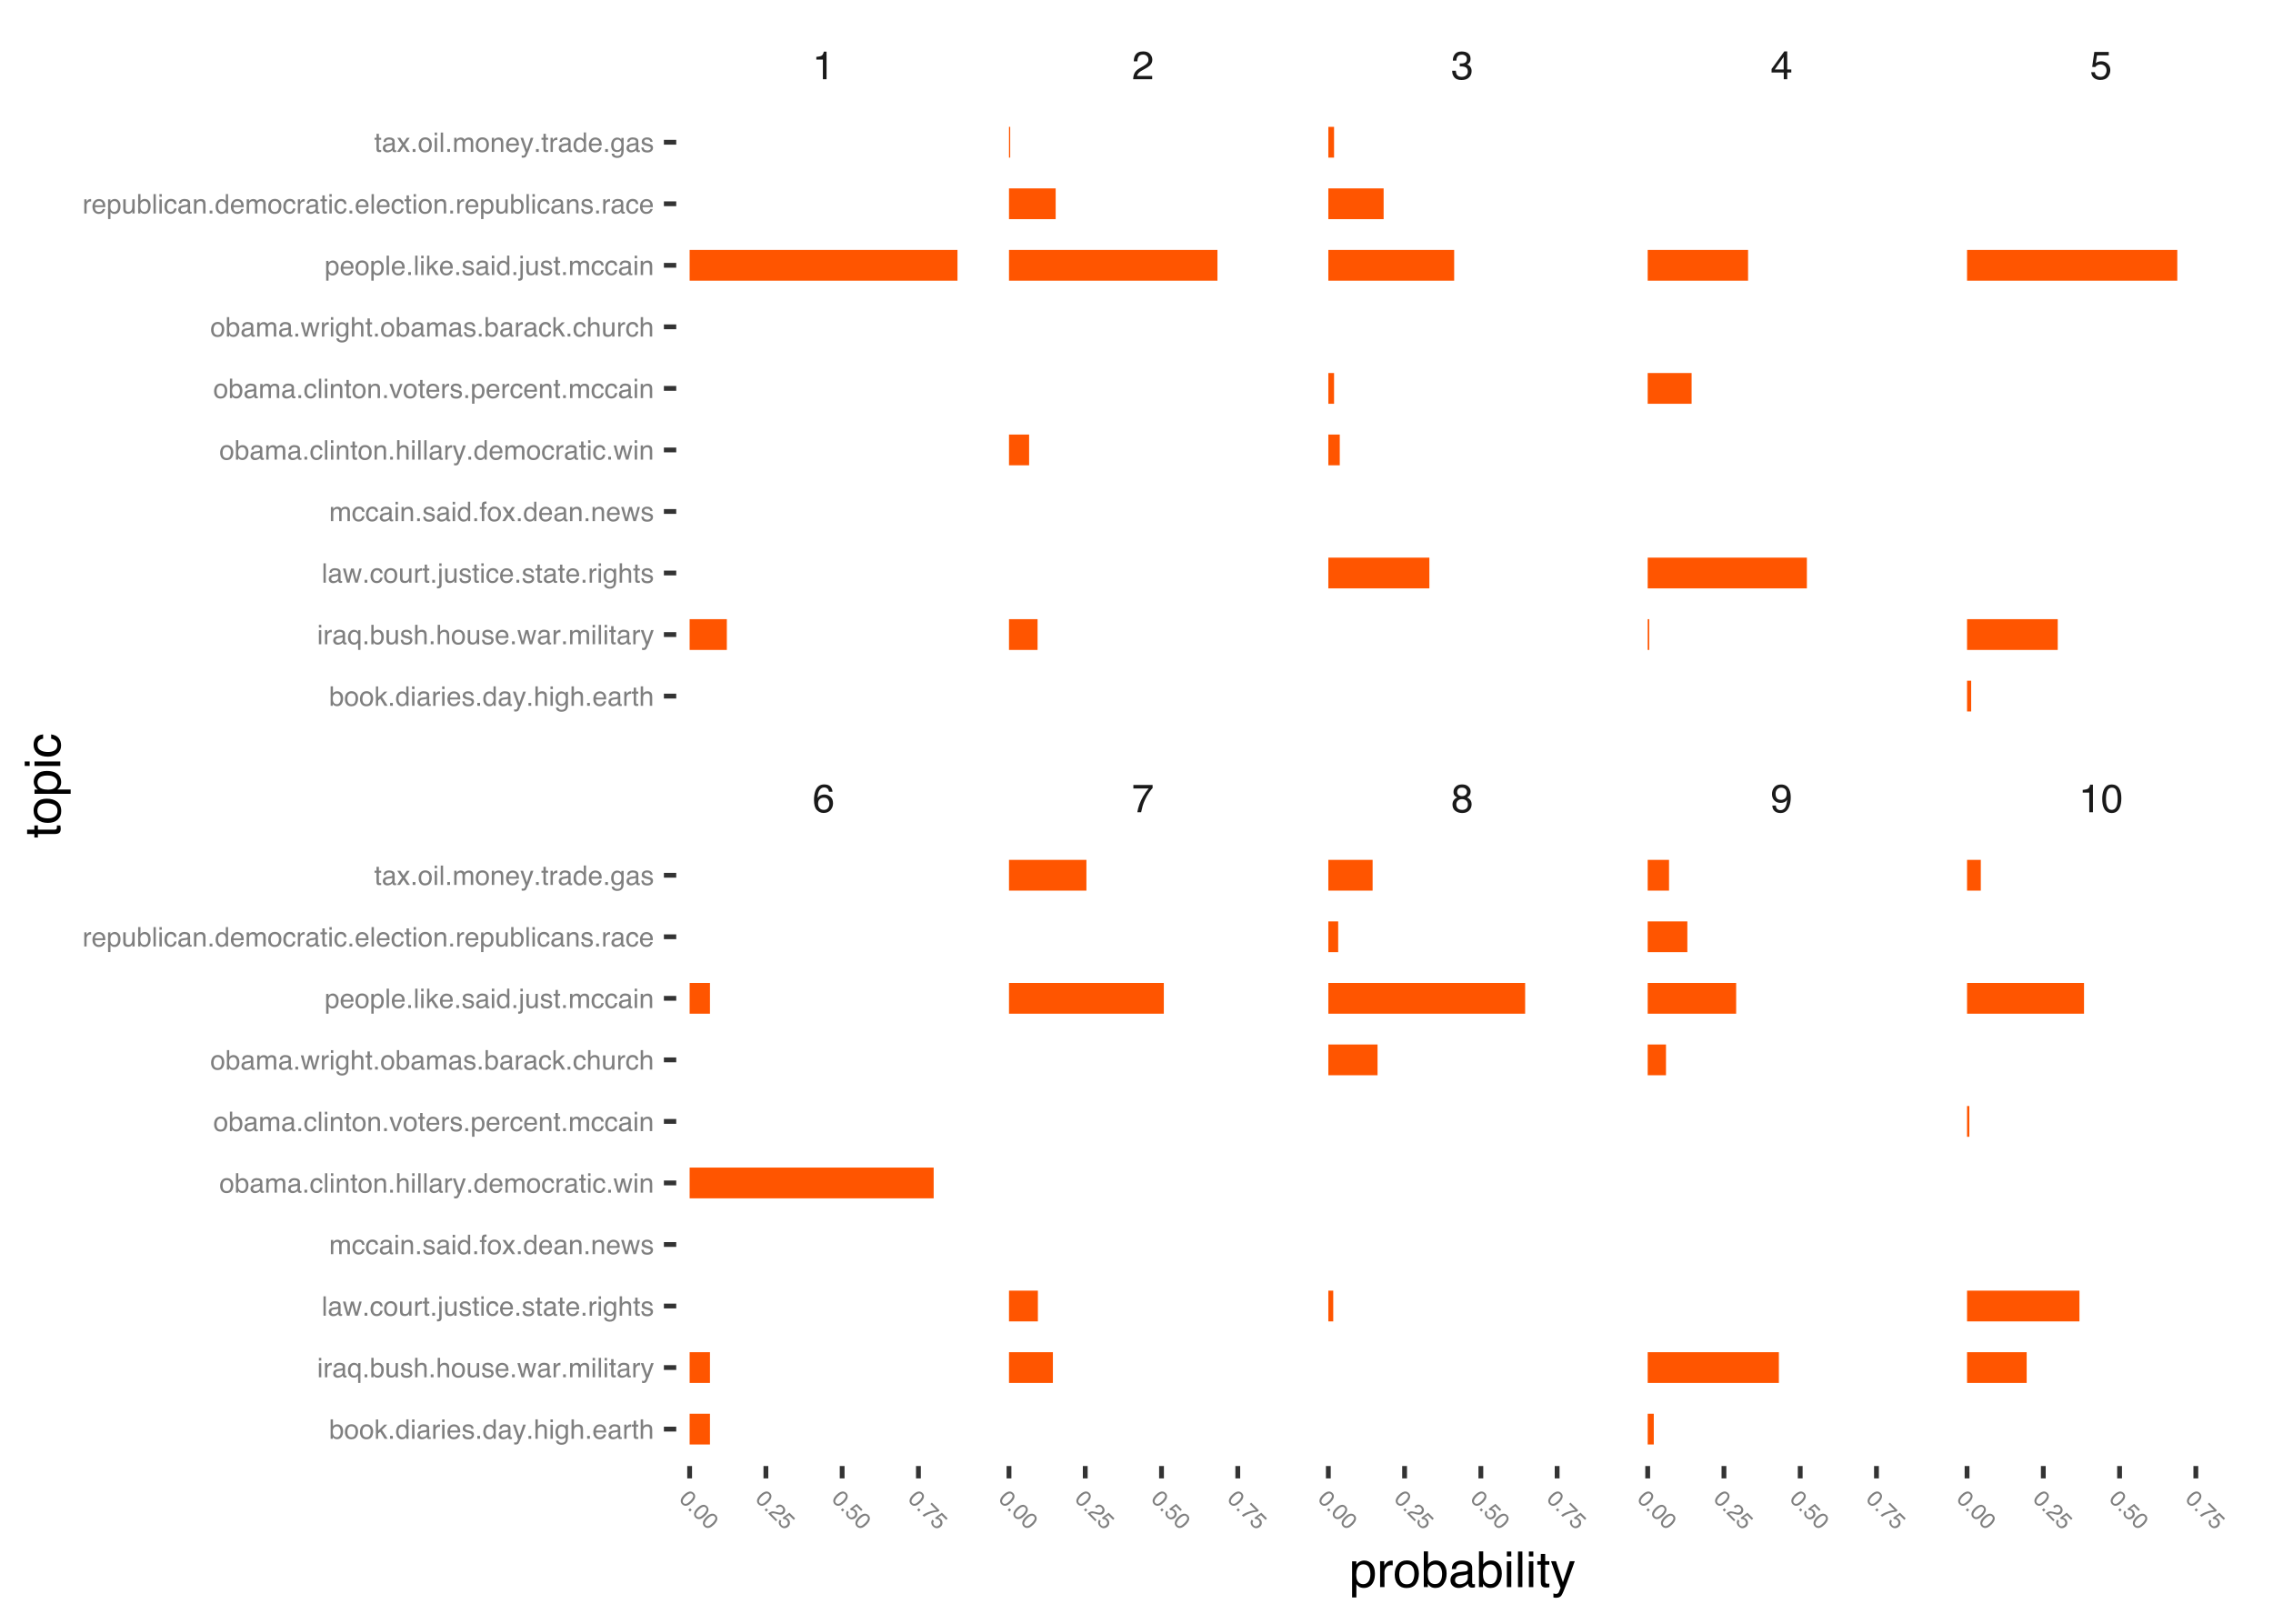 <?xml version="1.0" encoding="UTF-8"?>
<svg xmlns="http://www.w3.org/2000/svg" xmlns:xlink="http://www.w3.org/1999/xlink" width="504pt" height="360pt" viewBox="0 0 504 360" version="1.1">
<defs>
<g>
<symbol overflow="visible" id="glyph0-0">
<path style="stroke:none;" d="M 0.281 0 L 0.281 -6.312 L 5.297 -6.312 L 5.297 0 Z M 4.5 -0.797 L 4.5 -5.516 L 1.078 -5.516 L 1.078 -0.797 Z M 4.5 -0.797 "/>
</symbol>
<symbol overflow="visible" id="glyph0-1">
<path style="stroke:none;" d="M 2.578 -6.172 C 3.266 -6.172 3.742 -5.992 4.016 -5.641 C 4.285 -5.285 4.422 -4.922 4.422 -4.547 L 3.656 -4.547 C 3.602 -4.785 3.531 -4.973 3.438 -5.109 C 3.25 -5.367 2.961 -5.5 2.578 -5.5 C 2.148 -5.5 1.805 -5.297 1.547 -4.891 C 1.297 -4.492 1.156 -3.926 1.125 -3.188 C 1.301 -3.445 1.523 -3.641 1.797 -3.766 C 2.047 -3.879 2.32 -3.938 2.625 -3.938 C 3.133 -3.938 3.582 -3.77 3.969 -3.438 C 4.352 -3.113 4.547 -2.625 4.547 -1.969 C 4.547 -1.414 4.363 -0.922 4 -0.484 C 3.633 -0.055 3.117 0.156 2.453 0.156 C 1.867 0.156 1.367 -0.062 0.953 -0.5 C 0.535 -0.938 0.328 -1.672 0.328 -2.703 C 0.328 -3.461 0.422 -4.109 0.609 -4.641 C 0.961 -5.66 1.617 -6.172 2.578 -6.172 Z M 2.516 -0.531 C 2.922 -0.531 3.223 -0.664 3.422 -0.938 C 3.629 -1.207 3.734 -1.531 3.734 -1.906 C 3.734 -2.219 3.641 -2.516 3.453 -2.797 C 3.273 -3.086 2.953 -3.234 2.484 -3.234 C 2.148 -3.234 1.859 -3.125 1.609 -2.906 C 1.359 -2.688 1.234 -2.352 1.234 -1.906 C 1.234 -1.52 1.344 -1.191 1.562 -0.922 C 1.789 -0.66 2.109 -0.531 2.516 -0.531 Z M 2.516 -0.531 "/>
</symbol>
<symbol overflow="visible" id="glyph0-2">
<path style="stroke:none;" d="M 4.594 -6.047 L 4.594 -5.375 C 4.395 -5.176 4.129 -4.836 3.797 -4.359 C 3.473 -3.891 3.188 -3.379 2.938 -2.828 C 2.688 -2.297 2.5 -1.812 2.375 -1.375 C 2.289 -1.082 2.18 -0.625 2.047 0 L 1.203 0 C 1.391 -1.176 1.816 -2.344 2.484 -3.5 C 2.879 -4.188 3.289 -4.773 3.719 -5.266 L 0.328 -5.266 L 0.328 -6.047 Z M 4.594 -6.047 "/>
</symbol>
<symbol overflow="visible" id="glyph0-3">
<path style="stroke:none;" d="M 2.391 -3.578 C 2.734 -3.578 3 -3.672 3.188 -3.859 C 3.383 -4.047 3.484 -4.273 3.484 -4.547 C 3.484 -4.773 3.391 -4.984 3.203 -5.172 C 3.016 -5.359 2.734 -5.453 2.359 -5.453 C 1.992 -5.453 1.727 -5.359 1.562 -5.172 C 1.395 -4.984 1.312 -4.758 1.312 -4.5 C 1.312 -4.207 1.414 -3.977 1.625 -3.812 C 1.844 -3.656 2.098 -3.578 2.391 -3.578 Z M 2.438 -0.531 C 2.801 -0.531 3.098 -0.625 3.328 -0.812 C 3.566 -1.008 3.688 -1.301 3.688 -1.688 C 3.688 -2.082 3.562 -2.383 3.312 -2.594 C 3.07 -2.801 2.766 -2.906 2.391 -2.906 C 2.016 -2.906 1.707 -2.797 1.469 -2.578 C 1.238 -2.367 1.125 -2.078 1.125 -1.703 C 1.125 -1.391 1.227 -1.113 1.438 -0.875 C 1.656 -0.645 1.988 -0.531 2.438 -0.531 Z M 1.344 -3.281 C 1.125 -3.375 0.957 -3.477 0.844 -3.594 C 0.613 -3.82 0.5 -4.125 0.5 -4.5 C 0.5 -4.957 0.664 -5.348 1 -5.672 C 1.332 -6.004 1.801 -6.172 2.406 -6.172 C 3 -6.172 3.461 -6.016 3.797 -5.703 C 4.129 -5.391 4.297 -5.023 4.297 -4.609 C 4.297 -4.223 4.195 -3.914 4 -3.688 C 3.895 -3.551 3.727 -3.414 3.5 -3.281 C 3.758 -3.164 3.961 -3.031 4.109 -2.875 C 4.379 -2.594 4.516 -2.223 4.516 -1.766 C 4.516 -1.223 4.332 -0.766 3.969 -0.391 C 3.602 -0.016 3.086 0.172 2.422 0.172 C 1.828 0.172 1.32 0.008 0.906 -0.312 C 0.488 -0.633 0.281 -1.109 0.281 -1.734 C 0.281 -2.086 0.367 -2.395 0.547 -2.656 C 0.723 -2.926 0.988 -3.133 1.344 -3.281 Z M 1.344 -3.281 "/>
</symbol>
<symbol overflow="visible" id="glyph0-4">
<path style="stroke:none;" d="M 1.172 -1.484 C 1.191 -1.055 1.352 -0.758 1.656 -0.594 C 1.82 -0.508 2 -0.469 2.188 -0.469 C 2.562 -0.469 2.879 -0.617 3.141 -0.922 C 3.398 -1.234 3.582 -1.863 3.688 -2.812 C 3.52 -2.539 3.305 -2.348 3.047 -2.234 C 2.797 -2.129 2.523 -2.078 2.234 -2.078 C 1.641 -2.078 1.172 -2.258 0.828 -2.625 C 0.484 -2.988 0.312 -3.461 0.312 -4.047 C 0.312 -4.609 0.477 -5.098 0.812 -5.516 C 1.156 -5.941 1.66 -6.156 2.328 -6.156 C 3.223 -6.156 3.844 -5.754 4.188 -4.953 C 4.375 -4.504 4.469 -3.945 4.469 -3.281 C 4.469 -2.531 4.352 -1.863 4.125 -1.281 C 3.75 -0.312 3.113 0.172 2.219 0.172 C 1.625 0.172 1.172 0.016 0.859 -0.297 C 0.547 -0.609 0.391 -1.004 0.391 -1.484 Z M 2.344 -2.75 C 2.645 -2.75 2.922 -2.848 3.172 -3.047 C 3.43 -3.254 3.562 -3.609 3.562 -4.109 C 3.562 -4.566 3.445 -4.906 3.219 -5.125 C 2.988 -5.344 2.695 -5.453 2.344 -5.453 C 1.969 -5.453 1.664 -5.32 1.438 -5.062 C 1.219 -4.812 1.109 -4.477 1.109 -4.062 C 1.109 -3.656 1.207 -3.332 1.406 -3.094 C 1.602 -2.863 1.914 -2.75 2.344 -2.75 Z M 2.344 -2.75 "/>
</symbol>
<symbol overflow="visible" id="glyph0-5">
<path style="stroke:none;" d="M 0.844 -4.359 L 0.844 -4.953 C 1.395 -5.004 1.781 -5.094 2 -5.219 C 2.227 -5.344 2.395 -5.645 2.5 -6.125 L 3.109 -6.125 L 3.109 0 L 2.297 0 L 2.297 -4.359 Z M 0.844 -4.359 "/>
</symbol>
<symbol overflow="visible" id="glyph0-6">
<path style="stroke:none;" d="M 2.375 -6.156 C 3.176 -6.156 3.754 -5.828 4.109 -5.172 C 4.379 -4.66 4.516 -3.961 4.516 -3.078 C 4.516 -2.242 4.391 -1.555 4.141 -1.016 C 3.785 -0.223 3.195 0.172 2.375 0.172 C 1.633 0.172 1.082 -0.148 0.719 -0.797 C 0.426 -1.328 0.281 -2.047 0.281 -2.953 C 0.281 -3.648 0.367 -4.25 0.547 -4.75 C 0.879 -5.688 1.488 -6.156 2.375 -6.156 Z M 2.375 -0.531 C 2.77 -0.531 3.086 -0.707 3.328 -1.062 C 3.566 -1.426 3.688 -2.086 3.688 -3.047 C 3.688 -3.754 3.598 -4.332 3.422 -4.781 C 3.254 -5.227 2.922 -5.453 2.422 -5.453 C 1.973 -5.453 1.641 -5.238 1.422 -4.812 C 1.211 -4.383 1.109 -3.754 1.109 -2.922 C 1.109 -2.297 1.176 -1.789 1.312 -1.406 C 1.52 -0.82 1.875 -0.531 2.375 -0.531 Z M 2.375 -0.531 "/>
</symbol>
<symbol overflow="visible" id="glyph0-7">
<path style="stroke:none;" d="M 0.281 0 C 0.301 -0.531 0.406 -0.988 0.594 -1.375 C 0.789 -1.77 1.164 -2.129 1.719 -2.453 L 2.547 -2.922 C 2.91 -3.141 3.164 -3.328 3.312 -3.484 C 3.551 -3.711 3.672 -3.984 3.672 -4.297 C 3.672 -4.648 3.562 -4.93 3.344 -5.141 C 3.133 -5.359 2.848 -5.469 2.484 -5.469 C 1.961 -5.469 1.598 -5.266 1.391 -4.859 C 1.285 -4.648 1.227 -4.352 1.219 -3.969 L 0.422 -3.969 C 0.43 -4.5 0.531 -4.938 0.719 -5.281 C 1.051 -5.875 1.645 -6.172 2.5 -6.172 C 3.195 -6.172 3.707 -5.977 4.031 -5.594 C 4.363 -5.219 4.531 -4.797 4.531 -4.328 C 4.531 -3.836 4.352 -3.414 4 -3.062 C 3.801 -2.863 3.441 -2.617 2.922 -2.328 L 2.344 -2 C 2.062 -1.844 1.836 -1.695 1.672 -1.562 C 1.391 -1.312 1.211 -1.035 1.141 -0.734 L 4.5 -0.734 L 4.5 0 Z M 0.281 0 "/>
</symbol>
<symbol overflow="visible" id="glyph0-8">
<path style="stroke:none;" d="M 2.281 0.172 C 1.551 0.172 1.02 -0.023 0.688 -0.422 C 0.363 -0.828 0.203 -1.316 0.203 -1.891 L 1.016 -1.891 C 1.047 -1.492 1.117 -1.203 1.234 -1.016 C 1.441 -0.691 1.805 -0.531 2.328 -0.531 C 2.734 -0.531 3.055 -0.641 3.297 -0.859 C 3.547 -1.078 3.672 -1.359 3.672 -1.703 C 3.672 -2.129 3.539 -2.426 3.281 -2.594 C 3.031 -2.758 2.672 -2.844 2.203 -2.844 C 2.148 -2.844 2.098 -2.844 2.047 -2.844 C 1.992 -2.844 1.941 -2.844 1.891 -2.844 L 1.891 -3.516 C 1.973 -3.516 2.039 -3.508 2.094 -3.5 C 2.145 -3.5 2.203 -3.5 2.266 -3.5 C 2.555 -3.5 2.797 -3.547 2.984 -3.641 C 3.305 -3.797 3.469 -4.082 3.469 -4.5 C 3.469 -4.801 3.359 -5.035 3.141 -5.203 C 2.922 -5.367 2.672 -5.453 2.391 -5.453 C 1.867 -5.453 1.508 -5.281 1.312 -4.938 C 1.207 -4.75 1.145 -4.477 1.125 -4.125 L 0.359 -4.125 C 0.359 -4.582 0.453 -4.973 0.641 -5.297 C 0.953 -5.867 1.504 -6.156 2.297 -6.156 C 2.93 -6.156 3.422 -6.016 3.766 -5.734 C 4.109 -5.461 4.281 -5.062 4.281 -4.531 C 4.281 -4.145 4.176 -3.836 3.969 -3.609 C 3.844 -3.461 3.68 -3.348 3.484 -3.266 C 3.805 -3.172 4.055 -3 4.234 -2.75 C 4.422 -2.5 4.516 -2.191 4.516 -1.828 C 4.516 -1.234 4.316 -0.75 3.922 -0.375 C 3.535 -0.008 2.988 0.172 2.281 0.172 Z M 2.281 0.172 "/>
</symbol>
<symbol overflow="visible" id="glyph0-9">
<path style="stroke:none;" d="M 2.906 -2.172 L 2.906 -4.969 L 0.938 -2.172 Z M 2.922 0 L 2.922 -1.5 L 0.219 -1.5 L 0.219 -2.266 L 3.047 -6.172 L 3.688 -6.172 L 3.688 -2.172 L 4.594 -2.172 L 4.594 -1.5 L 3.688 -1.5 L 3.688 0 Z M 2.922 0 "/>
</symbol>
<symbol overflow="visible" id="glyph0-10">
<path style="stroke:none;" d="M 1.094 -1.562 C 1.133 -1.125 1.336 -0.82 1.703 -0.656 C 1.879 -0.57 2.094 -0.531 2.344 -0.531 C 2.801 -0.531 3.141 -0.676 3.359 -0.969 C 3.578 -1.258 3.688 -1.582 3.688 -1.938 C 3.688 -2.363 3.555 -2.691 3.297 -2.922 C 3.035 -3.16 2.719 -3.281 2.344 -3.281 C 2.082 -3.281 1.852 -3.227 1.656 -3.125 C 1.469 -3.02 1.305 -2.879 1.172 -2.703 L 0.5 -2.734 L 0.969 -6.047 L 4.172 -6.047 L 4.172 -5.297 L 1.562 -5.297 L 1.297 -3.594 C 1.43 -3.695 1.566 -3.773 1.703 -3.828 C 1.93 -3.93 2.195 -3.984 2.5 -3.984 C 3.062 -3.984 3.535 -3.801 3.922 -3.438 C 4.316 -3.07 4.516 -2.609 4.516 -2.047 C 4.516 -1.461 4.332 -0.945 3.969 -0.5 C 3.613 -0.062 3.047 0.156 2.266 0.156 C 1.754 0.156 1.305 0.016 0.922 -0.266 C 0.547 -0.547 0.332 -0.977 0.281 -1.562 Z M 1.094 -1.562 "/>
</symbol>
<symbol overflow="visible" id="glyph1-0">
<path style="stroke:none;" d="M 0.109 0.109 L 2.656 -2.438 L 4.672 -0.422 L 2.125 2.125 Z M 2.141 1.484 L 4.031 -0.406 L 2.656 -1.781 L 0.766 0.109 Z M 2.141 1.484 "/>
</symbol>
<symbol overflow="visible" id="glyph1-1">
<path style="stroke:none;" d="M 3.438 -1.5 C 3.75 -1.188 3.844 -0.832 3.719 -0.438 C 3.625 -0.113 3.398 0.223 3.047 0.578 C 2.711 0.91 2.391 1.141 2.078 1.266 C 1.617 1.43 1.223 1.348 0.891 1.016 C 0.598 0.723 0.504 0.367 0.609 -0.047 C 0.703 -0.367 0.93 -0.711 1.297 -1.078 C 1.578 -1.359 1.852 -1.562 2.125 -1.688 C 2.633 -1.926 3.07 -1.863 3.438 -1.5 Z M 1.172 0.734 C 1.328 0.891 1.523 0.945 1.766 0.906 C 2.004 0.863 2.316 0.648 2.703 0.266 C 2.984 -0.016 3.176 -0.281 3.281 -0.531 C 3.395 -0.789 3.352 -1.02 3.156 -1.219 C 2.977 -1.395 2.758 -1.441 2.5 -1.359 C 2.238 -1.273 1.941 -1.066 1.609 -0.734 C 1.359 -0.484 1.188 -0.25 1.094 -0.031 C 0.945 0.281 0.973 0.535 1.172 0.734 Z M 1.172 0.734 "/>
</symbol>
<symbol overflow="visible" id="glyph1-2">
<path style="stroke:none;" d="M 0.672 -0.078 L 1.031 0.281 L 0.656 0.656 L 0.297 0.297 Z M 0.672 -0.078 "/>
</symbol>
<symbol overflow="visible" id="glyph1-3">
<path style="stroke:none;" d="M 0.109 0.109 C 0.336 -0.098 0.566 -0.238 0.797 -0.312 C 1.035 -0.395 1.332 -0.383 1.688 -0.281 L 2.219 -0.156 C 2.438 -0.082 2.613 -0.051 2.75 -0.062 C 2.938 -0.062 3.086 -0.117 3.203 -0.234 C 3.348 -0.379 3.422 -0.539 3.422 -0.719 C 3.422 -0.895 3.348 -1.055 3.203 -1.203 C 2.992 -1.41 2.766 -1.473 2.516 -1.391 C 2.391 -1.348 2.242 -1.254 2.078 -1.109 L 1.766 -1.422 C 1.984 -1.641 2.195 -1.781 2.406 -1.844 C 2.789 -1.938 3.148 -1.816 3.484 -1.484 C 3.766 -1.203 3.895 -0.914 3.875 -0.625 C 3.852 -0.332 3.754 -0.098 3.578 0.078 C 3.379 0.273 3.133 0.375 2.844 0.375 C 2.676 0.375 2.438 0.332 2.125 0.25 L 1.75 0.125 C 1.562 0.082 1.41 0.055 1.297 0.047 C 1.078 0.035 0.895 0.07 0.75 0.156 L 2.109 1.516 L 1.812 1.812 Z M 0.109 0.109 "/>
</symbol>
<symbol overflow="visible" id="glyph1-4">
<path style="stroke:none;" d="M 1.062 -0.188 C 0.906 0.008 0.867 0.211 0.953 0.422 C 0.984 0.535 1.047 0.641 1.141 0.734 C 1.328 0.922 1.523 1 1.734 0.969 C 1.941 0.938 2.113 0.852 2.25 0.719 C 2.426 0.539 2.504 0.348 2.484 0.141 C 2.473 -0.055 2.395 -0.227 2.25 -0.375 C 2.145 -0.477 2.031 -0.547 1.906 -0.578 C 1.789 -0.617 1.672 -0.629 1.547 -0.609 L 1.312 -0.906 L 2.828 -2.047 L 4.109 -0.766 L 3.797 -0.453 L 2.75 -1.5 L 1.969 -0.938 C 2.07 -0.914 2.16 -0.891 2.234 -0.859 C 2.359 -0.816 2.484 -0.734 2.609 -0.609 C 2.836 -0.379 2.953 -0.113 2.953 0.188 C 2.961 0.5 2.859 0.766 2.641 0.984 C 2.398 1.223 2.117 1.359 1.797 1.391 C 1.473 1.422 1.156 1.281 0.844 0.969 C 0.645 0.77 0.523 0.535 0.484 0.266 C 0.441 -0.004 0.523 -0.266 0.734 -0.516 Z M 1.062 -0.188 "/>
</symbol>
<symbol overflow="visible" id="glyph1-5">
<path style="stroke:none;" d="M 4.281 -0.594 L 4 -0.312 C 3.852 -0.312 3.617 -0.281 3.297 -0.219 C 2.973 -0.156 2.648 -0.066 2.328 0.047 C 2.004 0.16 1.727 0.281 1.5 0.406 C 1.352 0.488 1.129 0.629 0.828 0.828 L 0.484 0.484 C 1.023 0.086 1.672 -0.211 2.422 -0.422 C 2.848 -0.535 3.242 -0.609 3.609 -0.641 L 2.25 -2 L 2.562 -2.312 Z M 4.281 -0.594 "/>
</symbol>
<symbol overflow="visible" id="glyph2-0">
<path style="stroke:none;" d="M 0.188 0 L 0.188 -4.297 L 3.609 -4.297 L 3.609 0 Z M 3.078 -0.547 L 3.078 -3.766 L 0.734 -3.766 L 0.734 -0.547 Z M 3.078 -0.547 "/>
</symbol>
<symbol overflow="visible" id="glyph2-1">
<path style="stroke:none;" d="M 0.344 -4.312 L 0.859 -4.312 L 0.859 -2.75 C 0.973 -2.906 1.109 -3.02 1.266 -3.094 C 1.43 -3.176 1.609 -3.219 1.797 -3.219 C 2.18 -3.219 2.492 -3.082 2.734 -2.812 C 2.984 -2.551 3.109 -2.156 3.109 -1.625 C 3.109 -1.133 2.988 -0.723 2.75 -0.391 C 2.508 -0.066 2.176 0.094 1.75 0.094 C 1.508 0.094 1.305 0.035 1.141 -0.078 C 1.047 -0.141 0.941 -0.25 0.828 -0.406 L 0.828 0 L 0.344 0 Z M 1.719 -0.359 C 2 -0.359 2.207 -0.473 2.344 -0.703 C 2.488 -0.93 2.562 -1.234 2.562 -1.609 C 2.562 -1.93 2.488 -2.203 2.344 -2.422 C 2.207 -2.641 2.004 -2.75 1.734 -2.75 C 1.492 -2.75 1.281 -2.66 1.094 -2.484 C 0.914 -2.305 0.828 -2.016 0.828 -1.609 C 0.828 -1.305 0.863 -1.066 0.938 -0.891 C 1.082 -0.535 1.344 -0.359 1.719 -0.359 Z M 1.719 -0.359 "/>
</symbol>
<symbol overflow="visible" id="glyph2-2">
<path style="stroke:none;" d="M 1.625 -0.344 C 1.977 -0.344 2.219 -0.473 2.344 -0.734 C 2.477 -1.004 2.547 -1.301 2.547 -1.625 C 2.547 -1.914 2.5 -2.148 2.406 -2.328 C 2.258 -2.617 2.004 -2.766 1.641 -2.766 C 1.316 -2.766 1.082 -2.641 0.938 -2.391 C 0.789 -2.148 0.719 -1.859 0.719 -1.516 C 0.719 -1.18 0.789 -0.898 0.938 -0.672 C 1.082 -0.453 1.312 -0.344 1.625 -0.344 Z M 1.656 -3.234 C 2.062 -3.234 2.398 -3.098 2.672 -2.828 C 2.953 -2.555 3.094 -2.16 3.094 -1.641 C 3.094 -1.129 2.969 -0.707 2.719 -0.375 C 2.477 -0.051 2.098 0.109 1.578 0.109 C 1.148 0.109 0.805 -0.035 0.547 -0.328 C 0.297 -0.617 0.172 -1.008 0.172 -1.5 C 0.172 -2.031 0.301 -2.453 0.562 -2.766 C 0.832 -3.078 1.195 -3.234 1.656 -3.234 Z M 1.641 -3.219 Z M 1.641 -3.219 "/>
</symbol>
<symbol overflow="visible" id="glyph2-3">
<path style="stroke:none;" d="M 0.375 -4.297 L 0.875 -4.297 L 0.875 -1.812 L 2.234 -3.141 L 2.906 -3.141 L 1.703 -1.969 L 2.984 0 L 2.297 0 L 1.328 -1.578 L 0.875 -1.172 L 0.875 0 L 0.375 0 Z M 0.375 -4.297 "/>
</symbol>
<symbol overflow="visible" id="glyph2-4">
<path style="stroke:none;" d="M 0.516 -0.641 L 1.125 -0.641 L 1.125 0 L 0.516 0 Z M 0.516 -0.641 "/>
</symbol>
<symbol overflow="visible" id="glyph2-5">
<path style="stroke:none;" d="M 0.719 -1.531 C 0.719 -1.195 0.789 -0.914 0.938 -0.688 C 1.082 -0.457 1.312 -0.344 1.625 -0.344 C 1.863 -0.344 2.062 -0.445 2.219 -0.656 C 2.375 -0.875 2.453 -1.176 2.453 -1.562 C 2.453 -1.957 2.367 -2.25 2.203 -2.438 C 2.047 -2.633 1.848 -2.734 1.609 -2.734 C 1.348 -2.734 1.133 -2.629 0.969 -2.422 C 0.801 -2.223 0.719 -1.926 0.719 -1.531 Z M 1.516 -3.188 C 1.754 -3.188 1.957 -3.141 2.125 -3.047 C 2.219 -2.984 2.32 -2.879 2.438 -2.734 L 2.438 -4.312 L 2.938 -4.312 L 2.938 0 L 2.469 0 L 2.469 -0.438 C 2.344 -0.238 2.195 -0.098 2.031 -0.016 C 1.863 0.066 1.672 0.109 1.453 0.109 C 1.109 0.109 0.805 -0.035 0.547 -0.328 C 0.297 -0.617 0.172 -1.008 0.172 -1.5 C 0.172 -1.957 0.285 -2.352 0.516 -2.688 C 0.742 -3.02 1.078 -3.188 1.516 -3.188 Z M 1.516 -3.188 "/>
</symbol>
<symbol overflow="visible" id="glyph2-6">
<path style="stroke:none;" d="M 0.391 -3.125 L 0.922 -3.125 L 0.922 0 L 0.391 0 Z M 0.391 -4.297 L 0.922 -4.297 L 0.922 -3.703 L 0.391 -3.703 Z M 0.391 -4.297 "/>
</symbol>
<symbol overflow="visible" id="glyph2-7">
<path style="stroke:none;" d="M 0.797 -0.828 C 0.797 -0.68 0.848 -0.562 0.953 -0.469 C 1.066 -0.383 1.203 -0.344 1.359 -0.344 C 1.535 -0.344 1.711 -0.383 1.891 -0.469 C 2.18 -0.613 2.328 -0.848 2.328 -1.172 L 2.328 -1.594 C 2.266 -1.551 2.18 -1.516 2.078 -1.484 C 1.984 -1.461 1.883 -1.445 1.781 -1.438 L 1.469 -1.391 C 1.27 -1.367 1.125 -1.332 1.031 -1.281 C 0.875 -1.188 0.797 -1.035 0.797 -0.828 Z M 2.062 -1.906 C 2.188 -1.914 2.27 -1.961 2.312 -2.047 C 2.332 -2.098 2.344 -2.164 2.344 -2.25 C 2.344 -2.438 2.281 -2.566 2.156 -2.641 C 2.031 -2.723 1.848 -2.766 1.609 -2.766 C 1.328 -2.766 1.129 -2.691 1.016 -2.547 C 0.953 -2.461 0.91 -2.344 0.891 -2.188 L 0.406 -2.188 C 0.414 -2.57 0.539 -2.836 0.781 -2.984 C 1.02 -3.141 1.301 -3.219 1.625 -3.219 C 1.988 -3.219 2.285 -3.145 2.516 -3 C 2.742 -2.863 2.859 -2.645 2.859 -2.344 L 2.859 -0.547 C 2.859 -0.484 2.867 -0.438 2.891 -0.406 C 2.91 -0.375 2.957 -0.359 3.031 -0.359 C 3.062 -0.359 3.086 -0.359 3.109 -0.359 C 3.141 -0.359 3.172 -0.363 3.203 -0.375 L 3.203 0.016 C 3.117 0.035 3.055 0.047 3.016 0.047 C 2.973 0.055 2.914 0.062 2.844 0.062 C 2.664 0.062 2.535 0 2.453 -0.125 C 2.41 -0.195 2.379 -0.297 2.359 -0.422 C 2.254 -0.273 2.098 -0.148 1.891 -0.047 C 1.691 0.055 1.473 0.109 1.234 0.109 C 0.941 0.109 0.703 0.02 0.516 -0.156 C 0.328 -0.332 0.234 -0.555 0.234 -0.828 C 0.234 -1.117 0.32 -1.344 0.5 -1.5 C 0.688 -1.656 0.93 -1.754 1.234 -1.797 Z M 1.625 -3.219 Z M 1.625 -3.219 "/>
</symbol>
<symbol overflow="visible" id="glyph2-8">
<path style="stroke:none;" d="M 0.406 -3.141 L 0.906 -3.141 L 0.906 -2.594 C 0.945 -2.695 1.047 -2.82 1.203 -2.969 C 1.359 -3.125 1.547 -3.203 1.766 -3.203 C 1.766 -3.203 1.773 -3.203 1.797 -3.203 C 1.828 -3.203 1.867 -3.195 1.922 -3.188 L 1.922 -2.641 C 1.891 -2.641 1.859 -2.641 1.828 -2.641 C 1.805 -2.648 1.781 -2.656 1.75 -2.656 C 1.488 -2.656 1.285 -2.566 1.141 -2.391 C 0.992 -2.223 0.922 -2.031 0.922 -1.812 L 0.922 0 L 0.406 0 Z M 0.406 -3.141 "/>
</symbol>
<symbol overflow="visible" id="glyph2-9">
<path style="stroke:none;" d="M 1.688 -3.203 C 1.914 -3.203 2.133 -3.148 2.344 -3.047 C 2.551 -2.941 2.707 -2.805 2.812 -2.641 C 2.926 -2.484 3 -2.301 3.031 -2.094 C 3.062 -1.945 3.078 -1.719 3.078 -1.406 L 0.781 -1.406 C 0.789 -1.082 0.863 -0.82 1 -0.625 C 1.145 -0.438 1.363 -0.344 1.656 -0.344 C 1.926 -0.344 2.145 -0.438 2.312 -0.625 C 2.406 -0.727 2.473 -0.848 2.516 -0.984 L 3.031 -0.984 C 3.02 -0.867 2.973 -0.738 2.891 -0.594 C 2.816 -0.457 2.734 -0.344 2.641 -0.25 C 2.473 -0.094 2.273 0.008 2.047 0.062 C 1.922 0.094 1.773 0.109 1.609 0.109 C 1.223 0.109 0.895 -0.031 0.625 -0.312 C 0.352 -0.594 0.219 -0.992 0.219 -1.516 C 0.219 -2.016 0.352 -2.422 0.625 -2.734 C 0.895 -3.047 1.25 -3.203 1.688 -3.203 Z M 2.531 -1.812 C 2.508 -2.039 2.461 -2.227 2.391 -2.375 C 2.242 -2.625 2 -2.75 1.656 -2.75 C 1.414 -2.75 1.211 -2.66 1.047 -2.484 C 0.891 -2.305 0.805 -2.082 0.797 -1.812 Z M 1.641 -3.219 Z M 1.641 -3.219 "/>
</symbol>
<symbol overflow="visible" id="glyph2-10">
<path style="stroke:none;" d="M 0.703 -0.984 C 0.711 -0.805 0.754 -0.672 0.828 -0.578 C 0.961 -0.41 1.195 -0.328 1.531 -0.328 C 1.719 -0.328 1.883 -0.367 2.031 -0.453 C 2.188 -0.535 2.266 -0.664 2.266 -0.844 C 2.266 -0.977 2.203 -1.082 2.078 -1.156 C 2.004 -1.195 1.852 -1.242 1.625 -1.297 L 1.219 -1.406 C 0.945 -1.477 0.75 -1.551 0.625 -1.625 C 0.395 -1.77 0.281 -1.969 0.281 -2.219 C 0.281 -2.52 0.383 -2.758 0.594 -2.938 C 0.812 -3.125 1.102 -3.219 1.469 -3.219 C 1.938 -3.219 2.273 -3.078 2.484 -2.797 C 2.617 -2.629 2.68 -2.441 2.672 -2.234 L 2.188 -2.234 C 2.176 -2.359 2.129 -2.469 2.047 -2.562 C 1.93 -2.695 1.723 -2.766 1.422 -2.766 C 1.223 -2.766 1.07 -2.727 0.969 -2.656 C 0.863 -2.582 0.812 -2.484 0.812 -2.359 C 0.812 -2.211 0.879 -2.102 1.016 -2.031 C 1.098 -1.977 1.211 -1.93 1.359 -1.891 L 1.719 -1.812 C 2.094 -1.719 2.344 -1.629 2.469 -1.547 C 2.676 -1.41 2.781 -1.195 2.781 -0.906 C 2.781 -0.625 2.672 -0.379 2.453 -0.172 C 2.242 0.023 1.926 0.125 1.5 0.125 C 1.031 0.125 0.695 0.02 0.5 -0.188 C 0.312 -0.406 0.207 -0.672 0.188 -0.984 Z M 1.484 -3.219 Z M 1.484 -3.219 "/>
</symbol>
<symbol overflow="visible" id="glyph2-11">
<path style="stroke:none;" d="M 2.344 -3.141 L 2.938 -3.141 C 2.852 -2.941 2.688 -2.484 2.438 -1.766 C 2.238 -1.223 2.078 -0.781 1.953 -0.438 C 1.648 0.363 1.438 0.848 1.312 1.016 C 1.188 1.191 0.973 1.281 0.672 1.281 C 0.586 1.281 0.523 1.273 0.484 1.266 C 0.453 1.266 0.406 1.258 0.344 1.25 L 0.344 0.766 C 0.438 0.785 0.504 0.801 0.547 0.812 C 0.586 0.82 0.625 0.828 0.656 0.828 C 0.75 0.828 0.816 0.805 0.859 0.766 C 0.91 0.734 0.953 0.695 0.984 0.656 C 0.992 0.633 1.031 0.551 1.094 0.406 C 1.156 0.27 1.195 0.164 1.219 0.094 L 0.062 -3.141 L 0.656 -3.141 L 1.5 -0.578 Z M 1.5 -3.219 Z M 1.5 -3.219 "/>
</symbol>
<symbol overflow="visible" id="glyph2-12">
<path style="stroke:none;" d="M 0.391 -4.312 L 0.922 -4.312 L 0.922 -2.719 C 1.047 -2.875 1.156 -2.984 1.25 -3.047 C 1.414 -3.16 1.629 -3.219 1.891 -3.219 C 2.336 -3.219 2.645 -3.055 2.812 -2.734 C 2.895 -2.555 2.938 -2.316 2.938 -2.016 L 2.938 0 L 2.406 0 L 2.406 -1.984 C 2.406 -2.211 2.375 -2.379 2.312 -2.484 C 2.219 -2.66 2.039 -2.75 1.781 -2.75 C 1.562 -2.75 1.363 -2.672 1.188 -2.516 C 1.008 -2.367 0.922 -2.086 0.922 -1.672 L 0.922 0 L 0.391 0 Z M 0.391 -4.312 "/>
</symbol>
<symbol overflow="visible" id="glyph2-13">
<path style="stroke:none;" d="M 1.5 -3.188 C 1.738 -3.188 1.953 -3.129 2.141 -3.016 C 2.234 -2.941 2.332 -2.844 2.438 -2.719 L 2.438 -3.109 L 2.938 -3.109 L 2.938 -0.25 C 2.938 0.145 2.875 0.457 2.75 0.688 C 2.531 1.113 2.117 1.328 1.516 1.328 C 1.18 1.328 0.895 1.25 0.656 1.094 C 0.426 0.945 0.301 0.711 0.281 0.391 L 0.812 0.391 C 0.832 0.523 0.883 0.633 0.969 0.719 C 1.082 0.832 1.27 0.891 1.531 0.891 C 1.938 0.891 2.203 0.75 2.328 0.469 C 2.398 0.301 2.43 0 2.422 -0.438 C 2.316 -0.281 2.188 -0.16 2.031 -0.078 C 1.883 -0.004 1.691 0.031 1.453 0.031 C 1.109 0.031 0.805 -0.086 0.547 -0.328 C 0.297 -0.566 0.172 -0.961 0.172 -1.516 C 0.172 -2.047 0.301 -2.457 0.562 -2.75 C 0.82 -3.039 1.133 -3.188 1.5 -3.188 Z M 2.438 -1.578 C 2.438 -1.973 2.359 -2.266 2.203 -2.453 C 2.047 -2.641 1.844 -2.734 1.594 -2.734 C 1.219 -2.734 0.961 -2.555 0.828 -2.203 C 0.754 -2.016 0.719 -1.773 0.719 -1.484 C 0.719 -1.129 0.789 -0.859 0.938 -0.672 C 1.082 -0.484 1.273 -0.391 1.516 -0.391 C 1.891 -0.391 2.156 -0.562 2.312 -0.906 C 2.395 -1.102 2.438 -1.328 2.438 -1.578 Z M 1.562 -3.219 Z M 1.562 -3.219 "/>
</symbol>
<symbol overflow="visible" id="glyph2-14">
<path style="stroke:none;" d="M 0.5 -4.016 L 1.031 -4.016 L 1.031 -3.141 L 1.531 -3.141 L 1.531 -2.703 L 1.031 -2.703 L 1.031 -0.656 C 1.031 -0.551 1.066 -0.477 1.141 -0.438 C 1.18 -0.414 1.25 -0.406 1.344 -0.406 C 1.363 -0.406 1.391 -0.406 1.422 -0.406 C 1.453 -0.406 1.488 -0.41 1.531 -0.422 L 1.531 0 C 1.469 0.02 1.398 0.031 1.328 0.031 C 1.266 0.039 1.195 0.047 1.125 0.047 C 0.875 0.047 0.707 -0.016 0.625 -0.141 C 0.539 -0.266 0.5 -0.426 0.5 -0.625 L 0.5 -2.703 L 0.062 -2.703 L 0.062 -3.141 L 0.5 -3.141 Z M 0.5 -4.016 "/>
</symbol>
<symbol overflow="visible" id="glyph2-15">
<path style="stroke:none;" d="M 0.734 -1.531 C 0.734 -1.258 0.77 -1.031 0.844 -0.844 C 0.977 -0.52 1.219 -0.359 1.562 -0.359 C 1.926 -0.359 2.18 -0.531 2.328 -0.875 C 2.398 -1.062 2.438 -1.301 2.438 -1.594 C 2.438 -1.863 2.395 -2.094 2.312 -2.281 C 2.164 -2.594 1.914 -2.75 1.562 -2.75 C 1.332 -2.75 1.133 -2.645 0.969 -2.438 C 0.812 -2.238 0.734 -1.938 0.734 -1.531 Z M 1.5 -3.203 C 1.758 -3.203 1.977 -3.141 2.156 -3.016 C 2.258 -2.941 2.352 -2.836 2.438 -2.703 L 2.438 -3.141 L 2.938 -3.141 L 2.938 1.25 L 2.422 1.25 L 2.422 -0.359 C 2.328 -0.223 2.203 -0.113 2.047 -0.031 C 1.891 0.051 1.695 0.094 1.469 0.094 C 1.133 0.094 0.832 -0.035 0.562 -0.297 C 0.301 -0.555 0.172 -0.953 0.172 -1.484 C 0.172 -1.984 0.297 -2.395 0.547 -2.719 C 0.797 -3.039 1.113 -3.203 1.5 -3.203 Z M 1.5 -3.203 "/>
</symbol>
<symbol overflow="visible" id="glyph2-16">
<path style="stroke:none;" d="M 0.922 -3.141 L 0.922 -1.062 C 0.922 -0.895 0.941 -0.758 0.984 -0.656 C 1.078 -0.469 1.254 -0.375 1.516 -0.375 C 1.879 -0.375 2.129 -0.539 2.266 -0.875 C 2.336 -1.051 2.375 -1.289 2.375 -1.594 L 2.375 -3.141 L 2.906 -3.141 L 2.906 0 L 2.406 0 L 2.406 -0.469 C 2.344 -0.344 2.258 -0.238 2.156 -0.156 C 1.957 0 1.711 0.078 1.422 0.078 C 0.973 0.078 0.664 -0.066 0.5 -0.359 C 0.414 -0.523 0.375 -0.738 0.375 -1 L 0.375 -3.141 Z M 1.641 -3.219 Z M 1.641 -3.219 "/>
</symbol>
<symbol overflow="visible" id="glyph2-17">
<path style="stroke:none;" d="M 0.625 -3.141 L 1.234 -0.672 L 1.844 -3.141 L 2.438 -3.141 L 3.047 -0.688 L 3.688 -3.141 L 4.219 -3.141 L 3.312 0 L 2.766 0 L 2.125 -2.422 L 1.5 0 L 0.953 0 L 0.047 -3.141 Z M 0.625 -3.141 "/>
</symbol>
<symbol overflow="visible" id="glyph2-18">
<path style="stroke:none;" d="M 0.391 -3.141 L 0.906 -3.141 L 0.906 -2.688 C 1.031 -2.844 1.145 -2.957 1.25 -3.031 C 1.426 -3.145 1.625 -3.203 1.844 -3.203 C 2.094 -3.203 2.289 -3.145 2.438 -3.031 C 2.531 -2.957 2.609 -2.852 2.672 -2.719 C 2.797 -2.883 2.938 -3.004 3.094 -3.078 C 3.25 -3.16 3.426 -3.203 3.625 -3.203 C 4.039 -3.203 4.328 -3.051 4.484 -2.75 C 4.566 -2.582 4.609 -2.363 4.609 -2.094 L 4.609 0 L 4.062 0 L 4.062 -2.188 C 4.062 -2.395 4.008 -2.535 3.906 -2.609 C 3.801 -2.691 3.672 -2.734 3.516 -2.734 C 3.316 -2.734 3.141 -2.66 2.984 -2.516 C 2.836 -2.379 2.766 -2.148 2.766 -1.828 L 2.766 0 L 2.234 0 L 2.234 -2.047 C 2.234 -2.266 2.207 -2.422 2.156 -2.516 C 2.07 -2.66 1.922 -2.734 1.703 -2.734 C 1.504 -2.734 1.32 -2.656 1.156 -2.5 C 1 -2.344 0.922 -2.066 0.922 -1.672 L 0.922 0 L 0.391 0 Z M 0.391 -3.141 "/>
</symbol>
<symbol overflow="visible" id="glyph2-19">
<path style="stroke:none;" d="M 0.406 -4.297 L 0.922 -4.297 L 0.922 0 L 0.406 0 Z M 0.406 -4.297 "/>
</symbol>
<symbol overflow="visible" id="glyph2-20">
<path style="stroke:none;" d="M 1.594 -3.234 C 1.945 -3.234 2.234 -3.145 2.453 -2.969 C 2.68 -2.801 2.816 -2.504 2.859 -2.078 L 2.344 -2.078 C 2.312 -2.273 2.238 -2.438 2.125 -2.562 C 2.02 -2.688 1.844 -2.75 1.594 -2.75 C 1.258 -2.75 1.02 -2.586 0.875 -2.266 C 0.781 -2.055 0.734 -1.797 0.734 -1.484 C 0.734 -1.16 0.801 -0.891 0.938 -0.672 C 1.07 -0.461 1.281 -0.359 1.562 -0.359 C 1.781 -0.359 1.953 -0.426 2.078 -0.562 C 2.211 -0.695 2.301 -0.879 2.344 -1.109 L 2.859 -1.109 C 2.797 -0.691 2.645 -0.383 2.406 -0.188 C 2.176 0 1.879 0.094 1.516 0.094 C 1.109 0.094 0.781 -0.055 0.531 -0.359 C 0.289 -0.66 0.172 -1.035 0.172 -1.484 C 0.172 -2.035 0.301 -2.461 0.562 -2.766 C 0.832 -3.078 1.176 -3.234 1.594 -3.234 Z M 1.516 -3.219 Z M 1.516 -3.219 "/>
</symbol>
<symbol overflow="visible" id="glyph2-21">
<path style="stroke:none;" d="M 0.922 -3.688 L 0.391 -3.688 L 0.391 -4.297 L 0.922 -4.297 Z M -0.109 0.797 C 0.129 0.785 0.27 0.766 0.312 0.734 C 0.363 0.703 0.391 0.594 0.391 0.406 L 0.391 -3.125 L 0.922 -3.125 L 0.922 0.469 C 0.922 0.695 0.879 0.867 0.797 0.984 C 0.68 1.172 0.453 1.266 0.109 1.266 C 0.078 1.266 0.047 1.266 0.016 1.266 C -0.004 1.266 -0.047 1.258 -0.109 1.25 Z M -0.109 0.797 "/>
</symbol>
<symbol overflow="visible" id="glyph2-22">
<path style="stroke:none;" d="M 0.391 -3.141 L 0.891 -3.141 L 0.891 -2.688 C 1.035 -2.875 1.191 -3.004 1.359 -3.078 C 1.523 -3.16 1.707 -3.203 1.906 -3.203 C 2.352 -3.203 2.656 -3.051 2.812 -2.75 C 2.895 -2.57 2.938 -2.328 2.938 -2.016 L 2.938 0 L 2.406 0 L 2.406 -1.984 C 2.406 -2.172 2.379 -2.32 2.328 -2.438 C 2.234 -2.633 2.062 -2.734 1.812 -2.734 C 1.688 -2.734 1.582 -2.723 1.5 -2.703 C 1.363 -2.648 1.238 -2.562 1.125 -2.438 C 1.039 -2.332 0.984 -2.223 0.953 -2.109 C 0.93 -2.004 0.922 -1.848 0.922 -1.641 L 0.922 0 L 0.391 0 Z M 1.625 -3.219 Z M 1.625 -3.219 "/>
</symbol>
<symbol overflow="visible" id="glyph2-23">
<path style="stroke:none;" d="M 0.516 -3.609 C 0.523 -3.828 0.566 -3.988 0.641 -4.094 C 0.754 -4.27 0.988 -4.359 1.344 -4.359 C 1.375 -4.359 1.406 -4.359 1.438 -4.359 C 1.477 -4.359 1.52 -4.359 1.562 -4.359 L 1.562 -3.875 C 1.508 -3.875 1.469 -3.875 1.438 -3.875 C 1.414 -3.875 1.395 -3.875 1.375 -3.875 C 1.219 -3.875 1.125 -3.832 1.094 -3.75 C 1.062 -3.676 1.047 -3.469 1.047 -3.125 L 1.562 -3.125 L 1.562 -2.703 L 1.047 -2.703 L 1.047 0 L 0.516 0 L 0.516 -2.703 L 0.078 -2.703 L 0.078 -3.125 L 0.516 -3.125 Z M 0.516 -3.609 "/>
</symbol>
<symbol overflow="visible" id="glyph2-24">
<path style="stroke:none;" d="M 0.094 -3.141 L 0.766 -3.141 L 1.484 -2.031 L 2.219 -3.141 L 2.859 -3.125 L 1.812 -1.609 L 2.906 0 L 2.234 0 L 1.453 -1.172 L 0.703 0 L 0.031 0 L 1.141 -1.609 Z M 0.094 -3.141 "/>
</symbol>
<symbol overflow="visible" id="glyph2-25">
<path style="stroke:none;" d="M 0.641 -3.141 L 1.484 -0.578 L 2.359 -3.141 L 2.938 -3.141 L 1.75 0 L 1.188 0 L 0.031 -3.141 Z M 0.641 -3.141 "/>
</symbol>
<symbol overflow="visible" id="glyph2-26">
<path style="stroke:none;" d="M 1.719 -0.359 C 1.957 -0.359 2.156 -0.457 2.312 -0.656 C 2.477 -0.863 2.562 -1.176 2.562 -1.594 C 2.562 -1.844 2.531 -2.055 2.469 -2.234 C 2.32 -2.578 2.07 -2.75 1.719 -2.75 C 1.344 -2.75 1.094 -2.566 0.969 -2.203 C 0.895 -2.004 0.859 -1.754 0.859 -1.453 C 0.859 -1.211 0.895 -1.008 0.969 -0.844 C 1.102 -0.52 1.352 -0.359 1.719 -0.359 Z M 0.344 -3.125 L 0.859 -3.125 L 0.859 -2.703 C 0.961 -2.848 1.078 -2.957 1.203 -3.031 C 1.379 -3.156 1.586 -3.219 1.828 -3.219 C 2.18 -3.219 2.484 -3.078 2.734 -2.797 C 2.984 -2.523 3.109 -2.141 3.109 -1.641 C 3.109 -0.953 2.93 -0.461 2.578 -0.172 C 2.348 0.016 2.082 0.109 1.781 0.109 C 1.539 0.109 1.344 0.055 1.188 -0.047 C 1.094 -0.109 0.988 -0.211 0.875 -0.359 L 0.875 1.25 L 0.344 1.25 Z M 0.344 -3.125 "/>
</symbol>
<symbol overflow="visible" id="glyph3-0">
<path style="stroke:none;" d="M 0.359 0 L 0.359 -7.891 L 6.625 -7.891 L 6.625 0 Z M 5.625 -0.984 L 5.625 -6.906 L 1.344 -6.906 L 1.344 -0.984 Z M 5.625 -0.984 "/>
</symbol>
<symbol overflow="visible" id="glyph3-1">
<path style="stroke:none;" d="M 3.141 -0.656 C 3.586 -0.656 3.957 -0.844 4.25 -1.219 C 4.551 -1.594 4.703 -2.156 4.703 -2.906 C 4.703 -3.363 4.641 -3.758 4.516 -4.094 C 4.266 -4.727 3.805 -5.047 3.141 -5.047 C 2.461 -5.047 2.004 -4.711 1.766 -4.047 C 1.629 -3.68 1.562 -3.223 1.562 -2.672 C 1.562 -2.234 1.629 -1.859 1.766 -1.547 C 2.016 -0.953 2.473 -0.656 3.141 -0.656 Z M 0.641 -5.719 L 1.578 -5.719 L 1.578 -4.969 C 1.766 -5.227 1.973 -5.426 2.203 -5.562 C 2.535 -5.781 2.922 -5.891 3.359 -5.891 C 4.004 -5.891 4.555 -5.641 5.016 -5.141 C 5.473 -4.641 5.703 -3.926 5.703 -3 C 5.703 -1.75 5.375 -0.852 4.719 -0.312 C 4.301 0.02 3.816 0.188 3.266 0.188 C 2.828 0.188 2.461 0.094 2.172 -0.094 C 2.004 -0.195 1.812 -0.379 1.594 -0.641 L 1.594 2.297 L 0.641 2.297 Z M 0.641 -5.719 "/>
</symbol>
<symbol overflow="visible" id="glyph3-2">
<path style="stroke:none;" d="M 0.734 -5.75 L 1.656 -5.75 L 1.656 -4.766 C 1.727 -4.953 1.91 -5.18 2.203 -5.453 C 2.492 -5.734 2.832 -5.875 3.219 -5.875 C 3.238 -5.875 3.27 -5.875 3.312 -5.875 C 3.352 -5.875 3.426 -5.867 3.531 -5.859 L 3.531 -4.828 C 3.477 -4.836 3.426 -4.844 3.375 -4.844 C 3.32 -4.852 3.27 -4.859 3.219 -4.859 C 2.727 -4.859 2.352 -4.703 2.094 -4.391 C 1.832 -4.078 1.703 -3.719 1.703 -3.312 L 1.703 0 L 0.734 0 Z M 0.734 -5.75 "/>
</symbol>
<symbol overflow="visible" id="glyph3-3">
<path style="stroke:none;" d="M 2.984 -0.625 C 3.629 -0.625 4.07 -0.863 4.312 -1.344 C 4.551 -1.832 4.672 -2.375 4.672 -2.969 C 4.672 -3.508 4.582 -3.945 4.406 -4.281 C 4.133 -4.812 3.664 -5.078 3 -5.078 C 2.406 -5.078 1.973 -4.848 1.703 -4.391 C 1.441 -3.941 1.312 -3.398 1.312 -2.766 C 1.312 -2.148 1.441 -1.641 1.703 -1.234 C 1.973 -0.828 2.398 -0.625 2.984 -0.625 Z M 3.031 -5.922 C 3.77 -5.922 4.395 -5.672 4.906 -5.172 C 5.414 -4.68 5.672 -3.957 5.672 -3 C 5.672 -2.07 5.445 -1.305 5 -0.703 C 4.551 -0.098 3.852 0.203 2.906 0.203 C 2.113 0.203 1.484 -0.062 1.016 -0.594 C 0.547 -1.125 0.312 -1.844 0.312 -2.75 C 0.312 -3.719 0.555 -4.488 1.047 -5.062 C 1.535 -5.633 2.195 -5.922 3.031 -5.922 Z M 3 -5.891 Z M 3 -5.891 "/>
</symbol>
<symbol overflow="visible" id="glyph3-4">
<path style="stroke:none;" d="M 0.641 -7.922 L 1.578 -7.922 L 1.578 -5.047 C 1.785 -5.328 2.035 -5.539 2.328 -5.688 C 2.617 -5.832 2.938 -5.906 3.281 -5.906 C 4 -5.906 4.582 -5.656 5.031 -5.156 C 5.477 -4.664 5.703 -3.941 5.703 -2.984 C 5.703 -2.078 5.477 -1.32 5.031 -0.719 C 4.594 -0.113 3.984 0.188 3.203 0.188 C 2.766 0.188 2.395 0.078 2.094 -0.141 C 1.914 -0.266 1.727 -0.461 1.531 -0.734 L 1.531 0 L 0.641 0 Z M 3.141 -0.672 C 3.672 -0.672 4.062 -0.879 4.312 -1.297 C 4.57 -1.711 4.703 -2.258 4.703 -2.938 C 4.703 -3.539 4.57 -4.039 4.312 -4.438 C 4.062 -4.832 3.68 -5.031 3.172 -5.031 C 2.734 -5.031 2.348 -4.867 2.016 -4.547 C 1.68 -4.223 1.516 -3.688 1.516 -2.938 C 1.516 -2.395 1.582 -1.957 1.719 -1.625 C 1.977 -0.988 2.453 -0.672 3.141 -0.672 Z M 3.141 -0.672 "/>
</symbol>
<symbol overflow="visible" id="glyph3-5">
<path style="stroke:none;" d="M 1.453 -1.531 C 1.453 -1.25 1.551 -1.023 1.75 -0.859 C 1.957 -0.703 2.203 -0.625 2.484 -0.625 C 2.816 -0.625 3.145 -0.703 3.469 -0.859 C 4.008 -1.117 4.281 -1.551 4.281 -2.156 L 4.281 -2.922 C 4.156 -2.848 4 -2.785 3.812 -2.734 C 3.633 -2.691 3.453 -2.656 3.266 -2.625 L 2.688 -2.562 C 2.332 -2.508 2.066 -2.438 1.891 -2.344 C 1.598 -2.164 1.453 -1.895 1.453 -1.531 Z M 3.797 -3.484 C 4.016 -3.516 4.16 -3.609 4.234 -3.766 C 4.273 -3.848 4.297 -3.973 4.297 -4.141 C 4.297 -4.461 4.176 -4.695 3.938 -4.844 C 3.707 -5 3.375 -5.078 2.938 -5.078 C 2.438 -5.078 2.082 -4.941 1.875 -4.672 C 1.75 -4.516 1.672 -4.289 1.641 -4 L 0.734 -4 C 0.754 -4.707 0.984 -5.195 1.422 -5.469 C 1.867 -5.75 2.383 -5.891 2.969 -5.891 C 3.645 -5.891 4.191 -5.758 4.609 -5.5 C 5.035 -5.25 5.25 -4.848 5.25 -4.297 L 5.25 -0.984 C 5.25 -0.891 5.266 -0.812 5.297 -0.75 C 5.336 -0.688 5.426 -0.656 5.562 -0.656 C 5.602 -0.656 5.648 -0.656 5.703 -0.656 C 5.766 -0.664 5.82 -0.676 5.875 -0.688 L 5.875 0.031 C 5.727 0.07 5.613 0.098 5.531 0.109 C 5.457 0.117 5.352 0.125 5.219 0.125 C 4.883 0.125 4.641 0.004 4.484 -0.234 C 4.41 -0.359 4.359 -0.535 4.328 -0.766 C 4.129 -0.504 3.844 -0.281 3.469 -0.094 C 3.102 0.094 2.695 0.188 2.25 0.188 C 1.719 0.188 1.281 0.023 0.938 -0.297 C 0.602 -0.617 0.438 -1.023 0.438 -1.516 C 0.438 -2.047 0.602 -2.457 0.938 -2.75 C 1.27 -3.039 1.707 -3.223 2.25 -3.297 Z M 2.984 -5.891 Z M 2.984 -5.891 "/>
</symbol>
<symbol overflow="visible" id="glyph3-6">
<path style="stroke:none;" d="M 0.703 -5.719 L 1.688 -5.719 L 1.688 0 L 0.703 0 Z M 0.703 -7.891 L 1.688 -7.891 L 1.688 -6.797 L 0.703 -6.797 Z M 0.703 -7.891 "/>
</symbol>
<symbol overflow="visible" id="glyph3-7">
<path style="stroke:none;" d="M 0.734 -7.891 L 1.703 -7.891 L 1.703 0 L 0.734 0 Z M 0.734 -7.891 "/>
</symbol>
<symbol overflow="visible" id="glyph3-8">
<path style="stroke:none;" d="M 0.906 -7.359 L 1.875 -7.359 L 1.875 -5.75 L 2.797 -5.75 L 2.797 -4.969 L 1.875 -4.969 L 1.875 -1.203 C 1.875 -1.004 1.941 -0.875 2.078 -0.812 C 2.16 -0.77 2.285 -0.75 2.453 -0.75 C 2.504 -0.75 2.555 -0.75 2.609 -0.75 C 2.66 -0.75 2.723 -0.754 2.797 -0.766 L 2.797 0 C 2.68 0.031 2.562 0.051 2.438 0.062 C 2.32 0.082 2.195 0.094 2.062 0.094 C 1.613 0.094 1.305 -0.02 1.141 -0.25 C 0.984 -0.488 0.906 -0.789 0.906 -1.156 L 0.906 -4.969 L 0.125 -4.969 L 0.125 -5.75 L 0.906 -5.75 Z M 0.906 -7.359 "/>
</symbol>
<symbol overflow="visible" id="glyph3-9">
<path style="stroke:none;" d="M 4.297 -5.75 L 5.375 -5.75 C 5.238 -5.383 4.938 -4.547 4.469 -3.234 C 4.113 -2.242 3.816 -1.438 3.578 -0.812 C 3.023 0.656 2.633 1.551 2.406 1.875 C 2.176 2.195 1.781 2.359 1.219 2.359 C 1.082 2.359 0.977 2.352 0.906 2.344 C 0.832 2.332 0.742 2.312 0.641 2.281 L 0.641 1.406 C 0.805 1.445 0.926 1.473 1 1.484 C 1.07 1.492 1.141 1.5 1.203 1.5 C 1.379 1.5 1.508 1.469 1.594 1.406 C 1.676 1.352 1.75 1.285 1.812 1.203 C 1.82 1.172 1.883 1.02 2 0.75 C 2.113 0.488 2.191 0.297 2.234 0.172 L 0.109 -5.75 L 1.203 -5.75 L 2.75 -1.062 Z M 2.75 -5.891 Z M 2.75 -5.891 "/>
</symbol>
<symbol overflow="visible" id="glyph4-0">
<path style="stroke:none;" d="M 0 -0.359 L -7.891 -0.359 L -7.891 -6.625 L 0 -6.625 Z M -0.984 -5.625 L -6.906 -5.625 L -6.906 -1.344 L -0.984 -1.344 Z M -0.984 -5.625 "/>
</symbol>
<symbol overflow="visible" id="glyph4-1">
<path style="stroke:none;" d="M -7.359 -0.906 L -7.359 -1.875 L -5.75 -1.875 L -5.75 -2.797 L -4.969 -2.797 L -4.969 -1.875 L -1.203 -1.875 C -1.004 -1.875 -0.875 -1.941 -0.812 -2.078 C -0.77 -2.16 -0.75 -2.285 -0.75 -2.453 C -0.75 -2.504 -0.75 -2.555 -0.75 -2.609 C -0.75 -2.66 -0.754 -2.723 -0.766 -2.797 L 0 -2.797 C 0.031 -2.68 0.051 -2.562 0.062 -2.438 C 0.082 -2.32 0.094 -2.195 0.094 -2.062 C 0.094 -1.613 -0.02 -1.305 -0.25 -1.141 C -0.488 -0.984 -0.789 -0.906 -1.156 -0.906 L -4.969 -0.906 L -4.969 -0.125 L -5.75 -0.125 L -5.75 -0.906 Z M -7.359 -0.906 "/>
</symbol>
<symbol overflow="visible" id="glyph4-2">
<path style="stroke:none;" d="M -0.625 -2.984 C -0.625 -3.629 -0.863 -4.07 -1.344 -4.312 C -1.832 -4.551 -2.375 -4.672 -2.969 -4.672 C -3.508 -4.672 -3.945 -4.582 -4.281 -4.406 C -4.812 -4.133 -5.078 -3.664 -5.078 -3 C -5.078 -2.406 -4.848 -1.973 -4.391 -1.703 C -3.941 -1.441 -3.398 -1.312 -2.766 -1.312 C -2.148 -1.312 -1.641 -1.441 -1.234 -1.703 C -0.828 -1.973 -0.625 -2.398 -0.625 -2.984 Z M -5.922 -3.031 C -5.922 -3.77 -5.672 -4.395 -5.172 -4.906 C -4.68 -5.414 -3.957 -5.672 -3 -5.672 C -2.07 -5.672 -1.305 -5.445 -0.703 -5 C -0.098 -4.551 0.203 -3.852 0.203 -2.906 C 0.203 -2.113 -0.062 -1.484 -0.594 -1.016 C -1.125 -0.547 -1.844 -0.312 -2.75 -0.312 C -3.719 -0.312 -4.488 -0.555 -5.062 -1.047 C -5.633 -1.535 -5.922 -2.195 -5.922 -3.031 Z M -5.891 -3 Z M -5.891 -3 "/>
</symbol>
<symbol overflow="visible" id="glyph4-3">
<path style="stroke:none;" d="M -0.656 -3.141 C -0.656 -3.586 -0.844 -3.957 -1.219 -4.25 C -1.594 -4.551 -2.156 -4.703 -2.906 -4.703 C -3.363 -4.703 -3.758 -4.641 -4.094 -4.516 C -4.727 -4.266 -5.047 -3.805 -5.047 -3.141 C -5.047 -2.461 -4.711 -2.004 -4.047 -1.766 C -3.68 -1.629 -3.223 -1.562 -2.672 -1.562 C -2.234 -1.562 -1.859 -1.629 -1.547 -1.766 C -0.953 -2.016 -0.656 -2.473 -0.656 -3.141 Z M -5.719 -0.641 L -5.719 -1.578 L -4.969 -1.578 C -5.227 -1.766 -5.426 -1.973 -5.562 -2.203 C -5.781 -2.535 -5.891 -2.922 -5.891 -3.359 C -5.891 -4.004 -5.641 -4.555 -5.141 -5.016 C -4.641 -5.473 -3.926 -5.703 -3 -5.703 C -1.75 -5.703 -0.852 -5.375 -0.312 -4.719 C 0.02 -4.301 0.188 -3.816 0.188 -3.266 C 0.188 -2.828 0.094 -2.461 -0.094 -2.172 C -0.195 -2.004 -0.379 -1.812 -0.641 -1.594 L 2.297 -1.594 L 2.297 -0.641 Z M -5.719 -0.641 "/>
</symbol>
<symbol overflow="visible" id="glyph4-4">
<path style="stroke:none;" d="M -5.719 -0.703 L -5.719 -1.688 L 0 -1.688 L 0 -0.703 Z M -7.891 -0.703 L -7.891 -1.688 L -6.797 -1.688 L -6.797 -0.703 Z M -7.891 -0.703 "/>
</symbol>
<symbol overflow="visible" id="glyph4-5">
<path style="stroke:none;" d="M -5.922 -2.922 C -5.922 -3.578 -5.758 -4.109 -5.438 -4.516 C -5.125 -4.922 -4.582 -5.164 -3.812 -5.25 L -3.812 -4.297 C -4.164 -4.242 -4.457 -4.113 -4.688 -3.906 C -4.926 -3.707 -5.047 -3.379 -5.047 -2.922 C -5.047 -2.305 -4.75 -1.867 -4.156 -1.609 C -3.758 -1.43 -3.273 -1.344 -2.703 -1.344 C -2.129 -1.344 -1.645 -1.461 -1.25 -1.703 C -0.852 -1.953 -0.656 -2.336 -0.656 -2.859 C -0.656 -3.266 -0.773 -3.582 -1.016 -3.812 C -1.266 -4.051 -1.602 -4.211 -2.031 -4.297 L -2.031 -5.25 C -1.27 -5.133 -0.711 -4.863 -0.359 -4.438 C -0.004 -4.008 0.172 -3.457 0.172 -2.781 C 0.172 -2.031 -0.102 -1.43 -0.656 -0.984 C -1.207 -0.535 -1.895 -0.312 -2.719 -0.312 C -3.727 -0.312 -4.516 -0.555 -5.078 -1.047 C -5.641 -1.535 -5.922 -2.16 -5.922 -2.922 Z M -5.891 -2.781 Z M -5.891 -2.781 "/>
</symbol>
</g>
</defs>
<g id="surface11">
<path style=" stroke:none;fill-rule:nonzero;fill:rgb(100%,33.333%,0%);fill-opacity:1;" d="M 152.914 144.098 L 161.164 144.098 L 161.164 137.277 L 152.914 137.277 Z M 152.914 144.098 "/>
<path style=" stroke:none;fill-rule:nonzero;fill:rgb(100%,33.333%,0%);fill-opacity:1;" d="M 152.914 62.234 L 212.305 62.234 L 212.305 55.414 L 152.914 55.414 Z M 152.914 62.234 "/>
<path style=" stroke:none;fill-rule:nonzero;fill:rgb(100%,33.333%,0%);fill-opacity:1;" d="M 152.914 320.258 L 157.422 320.258 L 157.422 313.438 L 152.914 313.438 Z M 152.914 320.258 "/>
<path style=" stroke:none;fill-rule:nonzero;fill:rgb(100%,33.333%,0%);fill-opacity:1;" d="M 152.914 306.613 L 157.422 306.613 L 157.422 299.793 L 152.914 299.793 Z M 152.914 306.613 "/>
<path style=" stroke:none;fill-rule:nonzero;fill:rgb(100%,33.333%,0%);fill-opacity:1;" d="M 152.914 265.684 L 207.027 265.684 L 207.027 258.863 L 152.914 258.863 Z M 152.914 265.684 "/>
<path style=" stroke:none;fill-rule:nonzero;fill:rgb(100%,33.333%,0%);fill-opacity:1;" d="M 152.914 224.75 L 157.422 224.75 L 157.422 217.93 L 152.914 217.93 Z M 152.914 224.75 "/>
<path style=" stroke:none;fill-rule:nonzero;fill:rgb(100%,33.333%,0%);fill-opacity:1;" d="M 223.727 144.098 L 230.062 144.098 L 230.062 137.277 L 223.727 137.277 Z M 223.727 144.098 "/>
<path style=" stroke:none;fill-rule:nonzero;fill:rgb(100%,33.333%,0%);fill-opacity:1;" d="M 223.727 103.164 L 228.188 103.164 L 228.188 96.344 L 223.727 96.344 Z M 223.727 103.164 "/>
<path style=" stroke:none;fill-rule:nonzero;fill:rgb(100%,33.333%,0%);fill-opacity:1;" d="M 223.727 62.234 L 269.949 62.234 L 269.949 55.414 L 223.727 55.414 Z M 223.727 62.234 "/>
<path style=" stroke:none;fill-rule:nonzero;fill:rgb(100%,33.333%,0%);fill-opacity:1;" d="M 223.727 48.59 L 234.078 48.59 L 234.078 41.77 L 223.727 41.77 Z M 223.727 48.59 "/>
<path style=" stroke:none;fill-rule:nonzero;fill:rgb(100%,33.333%,0%);fill-opacity:1;" d="M 223.727 34.945 L 223.996 34.945 L 223.996 28.125 L 223.727 28.125 Z M 223.727 34.945 "/>
<path style=" stroke:none;fill-rule:nonzero;fill:rgb(100%,33.333%,0%);fill-opacity:1;" d="M 223.727 306.613 L 233.461 306.613 L 233.461 299.793 L 223.727 299.793 Z M 223.727 306.613 "/>
<path style=" stroke:none;fill-rule:nonzero;fill:rgb(100%,33.333%,0%);fill-opacity:1;" d="M 223.727 292.969 L 230.133 292.969 L 230.133 286.148 L 223.727 286.148 Z M 223.727 292.969 "/>
<path style=" stroke:none;fill-rule:nonzero;fill:rgb(100%,33.333%,0%);fill-opacity:1;" d="M 223.727 224.75 L 258.059 224.75 L 258.059 217.93 L 223.727 217.93 Z M 223.727 224.75 "/>
<path style=" stroke:none;fill-rule:nonzero;fill:rgb(100%,33.333%,0%);fill-opacity:1;" d="M 223.727 197.461 L 240.895 197.461 L 240.895 190.641 L 223.727 190.641 Z M 223.727 197.461 "/>
<path style=" stroke:none;fill-rule:nonzero;fill:rgb(100%,33.333%,0%);fill-opacity:1;" d="M 294.535 130.453 L 316.941 130.453 L 316.941 123.633 L 294.535 123.633 Z M 294.535 130.453 "/>
<path style=" stroke:none;fill-rule:nonzero;fill:rgb(100%,33.333%,0%);fill-opacity:1;" d="M 294.535 103.164 L 297.07 103.164 L 297.07 96.344 L 294.535 96.344 Z M 294.535 103.164 "/>
<path style=" stroke:none;fill-rule:nonzero;fill:rgb(100%,33.333%,0%);fill-opacity:1;" d="M 294.535 89.523 L 295.805 89.523 L 295.805 82.703 L 294.535 82.703 Z M 294.535 89.523 "/>
<path style=" stroke:none;fill-rule:nonzero;fill:rgb(100%,33.333%,0%);fill-opacity:1;" d="M 294.535 62.234 L 322.438 62.234 L 322.438 55.414 L 294.535 55.414 Z M 294.535 62.234 "/>
<path style=" stroke:none;fill-rule:nonzero;fill:rgb(100%,33.333%,0%);fill-opacity:1;" d="M 294.535 48.59 L 306.797 48.59 L 306.797 41.77 L 294.535 41.77 Z M 294.535 48.59 "/>
<path style=" stroke:none;fill-rule:nonzero;fill:rgb(100%,33.333%,0%);fill-opacity:1;" d="M 294.535 34.945 L 295.805 34.945 L 295.805 28.125 L 294.535 28.125 Z M 294.535 34.945 "/>
<path style=" stroke:none;fill-rule:nonzero;fill:rgb(100%,33.333%,0%);fill-opacity:1;" d="M 294.535 292.969 L 295.625 292.969 L 295.625 286.148 L 294.535 286.148 Z M 294.535 292.969 "/>
<path style=" stroke:none;fill-rule:nonzero;fill:rgb(100%,33.333%,0%);fill-opacity:1;" d="M 294.535 238.395 L 305.445 238.395 L 305.445 231.574 L 294.535 231.574 Z M 294.535 238.395 "/>
<path style=" stroke:none;fill-rule:nonzero;fill:rgb(100%,33.333%,0%);fill-opacity:1;" d="M 294.535 224.75 L 338.176 224.75 L 338.176 217.93 L 294.535 217.93 Z M 294.535 224.75 "/>
<path style=" stroke:none;fill-rule:nonzero;fill:rgb(100%,33.333%,0%);fill-opacity:1;" d="M 294.535 211.105 L 296.719 211.105 L 296.719 204.285 L 294.535 204.285 Z M 294.535 211.105 "/>
<path style=" stroke:none;fill-rule:nonzero;fill:rgb(100%,33.333%,0%);fill-opacity:1;" d="M 294.535 197.461 L 304.355 197.461 L 304.355 190.641 L 294.535 190.641 Z M 294.535 197.461 "/>
<path style=" stroke:none;fill-rule:nonzero;fill:rgb(100%,33.333%,0%);fill-opacity:1;" d="M 365.348 144.098 L 365.695 144.098 L 365.695 137.277 L 365.348 137.277 Z M 365.348 144.098 "/>
<path style=" stroke:none;fill-rule:nonzero;fill:rgb(100%,33.333%,0%);fill-opacity:1;" d="M 365.348 130.453 L 400.645 130.453 L 400.645 123.633 L 365.348 123.633 Z M 365.348 130.453 "/>
<path style=" stroke:none;fill-rule:nonzero;fill:rgb(100%,33.333%,0%);fill-opacity:1;" d="M 365.348 89.523 L 375.086 89.523 L 375.086 82.703 L 365.348 82.703 Z M 365.348 89.523 "/>
<path style=" stroke:none;fill-rule:nonzero;fill:rgb(100%,33.333%,0%);fill-opacity:1;" d="M 365.348 62.234 L 387.605 62.234 L 387.605 55.414 L 365.348 55.414 Z M 365.348 62.234 "/>
<path style=" stroke:none;fill-rule:nonzero;fill:rgb(100%,33.333%,0%);fill-opacity:1;" d="M 365.348 320.258 L 366.699 320.258 L 366.699 313.438 L 365.348 313.438 Z M 365.348 320.258 "/>
<path style=" stroke:none;fill-rule:nonzero;fill:rgb(100%,33.333%,0%);fill-opacity:1;" d="M 365.348 306.613 L 394.434 306.613 L 394.434 299.793 L 365.348 299.793 Z M 365.348 306.613 "/>
<path style=" stroke:none;fill-rule:nonzero;fill:rgb(100%,33.333%,0%);fill-opacity:1;" d="M 365.348 238.395 L 369.406 238.395 L 369.406 231.574 L 365.348 231.574 Z M 365.348 238.395 "/>
<path style=" stroke:none;fill-rule:nonzero;fill:rgb(100%,33.333%,0%);fill-opacity:1;" d="M 365.348 224.75 L 384.965 224.75 L 384.965 217.93 L 365.348 217.93 Z M 365.348 224.75 "/>
<path style=" stroke:none;fill-rule:nonzero;fill:rgb(100%,33.333%,0%);fill-opacity:1;" d="M 365.348 211.105 L 374.141 211.105 L 374.141 204.285 L 365.348 204.285 Z M 365.348 211.105 "/>
<path style=" stroke:none;fill-rule:nonzero;fill:rgb(100%,33.333%,0%);fill-opacity:1;" d="M 365.348 197.461 L 370.082 197.461 L 370.082 190.641 L 365.348 190.641 Z M 365.348 197.461 "/>
<path style=" stroke:none;fill-rule:nonzero;fill:rgb(100%,33.333%,0%);fill-opacity:1;" d="M 436.16 157.742 L 437.074 157.742 L 437.074 150.922 L 436.16 150.922 Z M 436.16 157.742 "/>
<path style=" stroke:none;fill-rule:nonzero;fill:rgb(100%,33.333%,0%);fill-opacity:1;" d="M 436.16 144.098 L 456.27 144.098 L 456.27 137.277 L 436.16 137.277 Z M 436.16 144.098 "/>
<path style=" stroke:none;fill-rule:nonzero;fill:rgb(100%,33.333%,0%);fill-opacity:1;" d="M 436.16 62.234 L 482.777 62.234 L 482.777 55.414 L 436.16 55.414 Z M 436.16 62.234 "/>
<path style=" stroke:none;fill-rule:nonzero;fill:rgb(100%,33.333%,0%);fill-opacity:1;" d="M 436.16 306.613 L 449.383 306.613 L 449.383 299.793 L 436.16 299.793 Z M 436.16 306.613 "/>
<path style=" stroke:none;fill-rule:nonzero;fill:rgb(100%,33.333%,0%);fill-opacity:1;" d="M 436.16 292.969 L 461.082 292.969 L 461.082 286.148 L 436.16 286.148 Z M 436.16 292.969 "/>
<path style=" stroke:none;fill-rule:nonzero;fill:rgb(100%,33.333%,0%);fill-opacity:1;" d="M 436.16 252.039 L 436.668 252.039 L 436.668 245.219 L 436.16 245.219 Z M 436.16 252.039 "/>
<path style=" stroke:none;fill-rule:nonzero;fill:rgb(100%,33.333%,0%);fill-opacity:1;" d="M 436.16 224.75 L 462.098 224.75 L 462.098 217.93 L 436.16 217.93 Z M 436.16 224.75 "/>
<path style=" stroke:none;fill-rule:nonzero;fill:rgb(100%,33.333%,0%);fill-opacity:1;" d="M 436.16 197.461 L 439.211 197.461 L 439.211 190.641 L 436.16 190.641 Z M 436.16 197.461 "/>
<g style="fill:rgb(10.196%,10.196%,10.196%);fill-opacity:1;">
  <use xlink:href="#glyph0-1" x="180.164" y="180.086"/>
</g>
<g style="fill:rgb(10.196%,10.196%,10.196%);fill-opacity:1;">
  <use xlink:href="#glyph0-2" x="250.977" y="180.086"/>
</g>
<g style="fill:rgb(10.196%,10.196%,10.196%);fill-opacity:1;">
  <use xlink:href="#glyph0-3" x="321.789" y="180.086"/>
</g>
<g style="fill:rgb(10.196%,10.196%,10.196%);fill-opacity:1;">
  <use xlink:href="#glyph0-4" x="392.598" y="180.086"/>
</g>
<g style="fill:rgb(10.196%,10.196%,10.196%);fill-opacity:1;">
  <use xlink:href="#glyph0-5" x="460.965" y="180.086"/>
  <use xlink:href="#glyph0-6" x="465.857" y="180.086"/>
</g>
<g style="fill:rgb(10.196%,10.196%,10.196%);fill-opacity:1;">
  <use xlink:href="#glyph0-5" x="180.164" y="17.57"/>
</g>
<g style="fill:rgb(10.196%,10.196%,10.196%);fill-opacity:1;">
  <use xlink:href="#glyph0-7" x="250.977" y="17.57"/>
</g>
<g style="fill:rgb(10.196%,10.196%,10.196%);fill-opacity:1;">
  <use xlink:href="#glyph0-8" x="321.789" y="17.57"/>
</g>
<g style="fill:rgb(10.196%,10.196%,10.196%);fill-opacity:1;">
  <use xlink:href="#glyph0-9" x="392.598" y="17.57"/>
</g>
<g style="fill:rgb(10.196%,10.196%,10.196%);fill-opacity:1;">
  <use xlink:href="#glyph0-10" x="463.41" y="17.57"/>
</g>
<path style="fill:none;stroke-width:1.067;stroke-linecap:butt;stroke-linejoin:round;stroke:rgb(20%,20%,20%);stroke-opacity:1;stroke-miterlimit:10;" d="M 152.914 327.773 L 152.914 325.035 "/>
<path style="fill:none;stroke-width:1.067;stroke-linecap:butt;stroke-linejoin:round;stroke:rgb(20%,20%,20%);stroke-opacity:1;stroke-miterlimit:10;" d="M 169.824 327.773 L 169.824 325.035 "/>
<path style="fill:none;stroke-width:1.067;stroke-linecap:butt;stroke-linejoin:round;stroke:rgb(20%,20%,20%);stroke-opacity:1;stroke-miterlimit:10;" d="M 186.734 327.773 L 186.734 325.035 "/>
<path style="fill:none;stroke-width:1.067;stroke-linecap:butt;stroke-linejoin:round;stroke:rgb(20%,20%,20%);stroke-opacity:1;stroke-miterlimit:10;" d="M 203.645 327.773 L 203.645 325.035 "/>
<g style="fill:rgb(49.804%,49.804%,49.804%);fill-opacity:1;">
  <use xlink:href="#glyph1-1" x="150.375" y="332.508"/>
  <use xlink:href="#glyph1-2" x="152.341" y="334.474"/>
  <use xlink:href="#glyph1-1" x="153.324" y="335.456"/>
  <use xlink:href="#glyph1-1" x="155.29" y="337.423"/>
</g>
<g style="fill:rgb(49.804%,49.804%,49.804%);fill-opacity:1;">
  <use xlink:href="#glyph1-1" x="167.285" y="332.508"/>
  <use xlink:href="#glyph1-2" x="169.251" y="334.474"/>
  <use xlink:href="#glyph1-3" x="170.234" y="335.456"/>
  <use xlink:href="#glyph1-4" x="172.2" y="337.423"/>
</g>
<g style="fill:rgb(49.804%,49.804%,49.804%);fill-opacity:1;">
  <use xlink:href="#glyph1-1" x="184.195" y="332.508"/>
  <use xlink:href="#glyph1-2" x="186.162" y="334.474"/>
  <use xlink:href="#glyph1-4" x="187.144" y="335.456"/>
  <use xlink:href="#glyph1-1" x="189.11" y="337.423"/>
</g>
<g style="fill:rgb(49.804%,49.804%,49.804%);fill-opacity:1;">
  <use xlink:href="#glyph1-1" x="201.105" y="332.508"/>
  <use xlink:href="#glyph1-2" x="203.072" y="334.474"/>
  <use xlink:href="#glyph1-5" x="204.054" y="335.456"/>
  <use xlink:href="#glyph1-4" x="206.02" y="337.423"/>
</g>
<path style="fill:none;stroke-width:1.067;stroke-linecap:butt;stroke-linejoin:round;stroke:rgb(20%,20%,20%);stroke-opacity:1;stroke-miterlimit:10;" d="M 223.727 327.773 L 223.727 325.035 "/>
<path style="fill:none;stroke-width:1.067;stroke-linecap:butt;stroke-linejoin:round;stroke:rgb(20%,20%,20%);stroke-opacity:1;stroke-miterlimit:10;" d="M 240.637 327.773 L 240.637 325.035 "/>
<path style="fill:none;stroke-width:1.067;stroke-linecap:butt;stroke-linejoin:round;stroke:rgb(20%,20%,20%);stroke-opacity:1;stroke-miterlimit:10;" d="M 257.547 327.773 L 257.547 325.035 "/>
<path style="fill:none;stroke-width:1.067;stroke-linecap:butt;stroke-linejoin:round;stroke:rgb(20%,20%,20%);stroke-opacity:1;stroke-miterlimit:10;" d="M 274.457 327.773 L 274.457 325.035 "/>
<g style="fill:rgb(49.804%,49.804%,49.804%);fill-opacity:1;">
  <use xlink:href="#glyph1-1" x="221.184" y="332.508"/>
  <use xlink:href="#glyph1-2" x="223.15" y="334.474"/>
  <use xlink:href="#glyph1-1" x="224.132" y="335.456"/>
  <use xlink:href="#glyph1-1" x="226.098" y="337.423"/>
</g>
<g style="fill:rgb(49.804%,49.804%,49.804%);fill-opacity:1;">
  <use xlink:href="#glyph1-1" x="238.094" y="332.508"/>
  <use xlink:href="#glyph1-2" x="240.06" y="334.474"/>
  <use xlink:href="#glyph1-3" x="241.042" y="335.456"/>
  <use xlink:href="#glyph1-4" x="243.009" y="337.423"/>
</g>
<g style="fill:rgb(49.804%,49.804%,49.804%);fill-opacity:1;">
  <use xlink:href="#glyph1-1" x="255.004" y="332.508"/>
  <use xlink:href="#glyph1-2" x="256.97" y="334.474"/>
  <use xlink:href="#glyph1-4" x="257.952" y="335.456"/>
  <use xlink:href="#glyph1-1" x="259.919" y="337.423"/>
</g>
<g style="fill:rgb(49.804%,49.804%,49.804%);fill-opacity:1;">
  <use xlink:href="#glyph1-1" x="271.914" y="332.508"/>
  <use xlink:href="#glyph1-2" x="273.88" y="334.474"/>
  <use xlink:href="#glyph1-5" x="274.863" y="335.456"/>
  <use xlink:href="#glyph1-4" x="276.829" y="337.423"/>
</g>
<path style="fill:none;stroke-width:1.067;stroke-linecap:butt;stroke-linejoin:round;stroke:rgb(20%,20%,20%);stroke-opacity:1;stroke-miterlimit:10;" d="M 294.535 327.773 L 294.535 325.035 "/>
<path style="fill:none;stroke-width:1.067;stroke-linecap:butt;stroke-linejoin:round;stroke:rgb(20%,20%,20%);stroke-opacity:1;stroke-miterlimit:10;" d="M 311.445 327.773 L 311.445 325.035 "/>
<path style="fill:none;stroke-width:1.067;stroke-linecap:butt;stroke-linejoin:round;stroke:rgb(20%,20%,20%);stroke-opacity:1;stroke-miterlimit:10;" d="M 328.355 327.773 L 328.355 325.035 "/>
<path style="fill:none;stroke-width:1.067;stroke-linecap:butt;stroke-linejoin:round;stroke:rgb(20%,20%,20%);stroke-opacity:1;stroke-miterlimit:10;" d="M 345.27 327.773 L 345.27 325.035 "/>
<g style="fill:rgb(49.804%,49.804%,49.804%);fill-opacity:1;">
  <use xlink:href="#glyph1-1" x="291.996" y="332.508"/>
  <use xlink:href="#glyph1-2" x="293.962" y="334.474"/>
  <use xlink:href="#glyph1-1" x="294.945" y="335.456"/>
  <use xlink:href="#glyph1-1" x="296.911" y="337.423"/>
</g>
<g style="fill:rgb(49.804%,49.804%,49.804%);fill-opacity:1;">
  <use xlink:href="#glyph1-1" x="308.906" y="332.508"/>
  <use xlink:href="#glyph1-2" x="310.873" y="334.474"/>
  <use xlink:href="#glyph1-3" x="311.855" y="335.456"/>
  <use xlink:href="#glyph1-4" x="313.821" y="337.423"/>
</g>
<g style="fill:rgb(49.804%,49.804%,49.804%);fill-opacity:1;">
  <use xlink:href="#glyph1-1" x="325.816" y="332.508"/>
  <use xlink:href="#glyph1-2" x="327.783" y="334.474"/>
  <use xlink:href="#glyph1-4" x="328.765" y="335.456"/>
  <use xlink:href="#glyph1-1" x="330.731" y="337.423"/>
</g>
<g style="fill:rgb(49.804%,49.804%,49.804%);fill-opacity:1;">
  <use xlink:href="#glyph1-1" x="342.727" y="332.508"/>
  <use xlink:href="#glyph1-2" x="344.693" y="334.474"/>
  <use xlink:href="#glyph1-5" x="345.675" y="335.456"/>
  <use xlink:href="#glyph1-4" x="347.641" y="337.423"/>
</g>
<path style="fill:none;stroke-width:1.067;stroke-linecap:butt;stroke-linejoin:round;stroke:rgb(20%,20%,20%);stroke-opacity:1;stroke-miterlimit:10;" d="M 365.348 327.773 L 365.348 325.035 "/>
<path style="fill:none;stroke-width:1.067;stroke-linecap:butt;stroke-linejoin:round;stroke:rgb(20%,20%,20%);stroke-opacity:1;stroke-miterlimit:10;" d="M 382.258 327.773 L 382.258 325.035 "/>
<path style="fill:none;stroke-width:1.067;stroke-linecap:butt;stroke-linejoin:round;stroke:rgb(20%,20%,20%);stroke-opacity:1;stroke-miterlimit:10;" d="M 399.168 327.773 L 399.168 325.035 "/>
<path style="fill:none;stroke-width:1.067;stroke-linecap:butt;stroke-linejoin:round;stroke:rgb(20%,20%,20%);stroke-opacity:1;stroke-miterlimit:10;" d="M 416.078 327.773 L 416.078 325.035 "/>
<g style="fill:rgb(49.804%,49.804%,49.804%);fill-opacity:1;">
  <use xlink:href="#glyph1-1" x="362.805" y="332.508"/>
  <use xlink:href="#glyph1-2" x="364.771" y="334.474"/>
  <use xlink:href="#glyph1-1" x="365.753" y="335.456"/>
  <use xlink:href="#glyph1-1" x="367.72" y="337.423"/>
</g>
<g style="fill:rgb(49.804%,49.804%,49.804%);fill-opacity:1;">
  <use xlink:href="#glyph1-1" x="379.719" y="332.508"/>
  <use xlink:href="#glyph1-2" x="381.685" y="334.474"/>
  <use xlink:href="#glyph1-3" x="382.667" y="335.456"/>
  <use xlink:href="#glyph1-4" x="384.634" y="337.423"/>
</g>
<g style="fill:rgb(49.804%,49.804%,49.804%);fill-opacity:1;">
  <use xlink:href="#glyph1-1" x="396.629" y="332.508"/>
  <use xlink:href="#glyph1-2" x="398.595" y="334.474"/>
  <use xlink:href="#glyph1-4" x="399.577" y="335.456"/>
  <use xlink:href="#glyph1-1" x="401.544" y="337.423"/>
</g>
<g style="fill:rgb(49.804%,49.804%,49.804%);fill-opacity:1;">
  <use xlink:href="#glyph1-1" x="413.539" y="332.508"/>
  <use xlink:href="#glyph1-2" x="415.505" y="334.474"/>
  <use xlink:href="#glyph1-5" x="416.488" y="335.456"/>
  <use xlink:href="#glyph1-4" x="418.454" y="337.423"/>
</g>
<path style="fill:none;stroke-width:1.067;stroke-linecap:butt;stroke-linejoin:round;stroke:rgb(20%,20%,20%);stroke-opacity:1;stroke-miterlimit:10;" d="M 436.16 327.773 L 436.16 325.035 "/>
<path style="fill:none;stroke-width:1.067;stroke-linecap:butt;stroke-linejoin:round;stroke:rgb(20%,20%,20%);stroke-opacity:1;stroke-miterlimit:10;" d="M 453.07 327.773 L 453.07 325.035 "/>
<path style="fill:none;stroke-width:1.067;stroke-linecap:butt;stroke-linejoin:round;stroke:rgb(20%,20%,20%);stroke-opacity:1;stroke-miterlimit:10;" d="M 469.98 327.773 L 469.98 325.035 "/>
<path style="fill:none;stroke-width:1.067;stroke-linecap:butt;stroke-linejoin:round;stroke:rgb(20%,20%,20%);stroke-opacity:1;stroke-miterlimit:10;" d="M 486.891 327.773 L 486.891 325.035 "/>
<g style="fill:rgb(49.804%,49.804%,49.804%);fill-opacity:1;">
  <use xlink:href="#glyph1-1" x="433.617" y="332.508"/>
  <use xlink:href="#glyph1-2" x="435.583" y="334.474"/>
  <use xlink:href="#glyph1-1" x="436.566" y="335.456"/>
  <use xlink:href="#glyph1-1" x="438.532" y="337.423"/>
</g>
<g style="fill:rgb(49.804%,49.804%,49.804%);fill-opacity:1;">
  <use xlink:href="#glyph1-1" x="450.527" y="332.508"/>
  <use xlink:href="#glyph1-2" x="452.494" y="334.474"/>
  <use xlink:href="#glyph1-3" x="453.476" y="335.456"/>
  <use xlink:href="#glyph1-4" x="455.442" y="337.423"/>
</g>
<g style="fill:rgb(49.804%,49.804%,49.804%);fill-opacity:1;">
  <use xlink:href="#glyph1-1" x="467.438" y="332.508"/>
  <use xlink:href="#glyph1-2" x="469.404" y="334.474"/>
  <use xlink:href="#glyph1-4" x="470.386" y="335.456"/>
  <use xlink:href="#glyph1-1" x="472.352" y="337.423"/>
</g>
<g style="fill:rgb(49.804%,49.804%,49.804%);fill-opacity:1;">
  <use xlink:href="#glyph1-1" x="484.348" y="332.508"/>
  <use xlink:href="#glyph1-2" x="486.314" y="334.474"/>
  <use xlink:href="#glyph1-5" x="487.296" y="335.456"/>
  <use xlink:href="#glyph1-4" x="489.263" y="337.423"/>
</g>
<g style="fill:rgb(49.804%,49.804%,49.804%);fill-opacity:1;">
  <use xlink:href="#glyph2-1" x="72.969" y="156.48"/>
  <use xlink:href="#glyph2-2" x="76.306" y="156.48"/>
  <use xlink:href="#glyph2-2" x="79.643" y="156.48"/>
  <use xlink:href="#glyph2-3" x="82.979" y="156.48"/>
  <use xlink:href="#glyph2-4" x="85.979" y="156.48"/>
  <use xlink:href="#glyph2-5" x="87.646" y="156.48"/>
  <use xlink:href="#glyph2-6" x="90.983" y="156.48"/>
  <use xlink:href="#glyph2-7" x="92.316" y="156.48"/>
  <use xlink:href="#glyph2-8" x="95.653" y="156.48"/>
  <use xlink:href="#glyph2-6" x="97.651" y="156.48"/>
  <use xlink:href="#glyph2-9" x="98.984" y="156.48"/>
  <use xlink:href="#glyph2-10" x="102.321" y="156.48"/>
  <use xlink:href="#glyph2-4" x="105.321" y="156.48"/>
  <use xlink:href="#glyph2-5" x="106.988" y="156.48"/>
  <use xlink:href="#glyph2-7" x="110.325" y="156.48"/>
  <use xlink:href="#glyph2-11" x="113.662" y="156.48"/>
  <use xlink:href="#glyph2-4" x="116.662" y="156.48"/>
  <use xlink:href="#glyph2-12" x="118.329" y="156.48"/>
  <use xlink:href="#glyph2-6" x="121.666" y="156.48"/>
  <use xlink:href="#glyph2-13" x="122.999" y="156.48"/>
  <use xlink:href="#glyph2-12" x="126.336" y="156.48"/>
  <use xlink:href="#glyph2-4" x="129.673" y="156.48"/>
  <use xlink:href="#glyph2-9" x="131.34" y="156.48"/>
  <use xlink:href="#glyph2-7" x="134.677" y="156.48"/>
  <use xlink:href="#glyph2-8" x="138.014" y="156.48"/>
  <use xlink:href="#glyph2-14" x="140.012" y="156.48"/>
  <use xlink:href="#glyph2-12" x="141.679" y="156.48"/>
</g>
<g style="fill:rgb(49.804%,49.804%,49.804%);fill-opacity:1;">
  <use xlink:href="#glyph2-6" x="70.316" y="142.836"/>
  <use xlink:href="#glyph2-8" x="71.649" y="142.836"/>
  <use xlink:href="#glyph2-7" x="73.647" y="142.836"/>
  <use xlink:href="#glyph2-15" x="76.984" y="142.836"/>
  <use xlink:href="#glyph2-4" x="80.321" y="142.836"/>
  <use xlink:href="#glyph2-1" x="81.988" y="142.836"/>
  <use xlink:href="#glyph2-16" x="85.325" y="142.836"/>
  <use xlink:href="#glyph2-10" x="88.662" y="142.836"/>
  <use xlink:href="#glyph2-12" x="91.662" y="142.836"/>
  <use xlink:href="#glyph2-4" x="94.999" y="142.836"/>
  <use xlink:href="#glyph2-12" x="96.666" y="142.836"/>
  <use xlink:href="#glyph2-2" x="100.003" y="142.836"/>
  <use xlink:href="#glyph2-16" x="103.34" y="142.836"/>
  <use xlink:href="#glyph2-10" x="106.677" y="142.836"/>
  <use xlink:href="#glyph2-9" x="109.677" y="142.836"/>
  <use xlink:href="#glyph2-4" x="113.014" y="142.836"/>
  <use xlink:href="#glyph2-17" x="114.681" y="142.836"/>
  <use xlink:href="#glyph2-7" x="119.014" y="142.836"/>
  <use xlink:href="#glyph2-8" x="122.351" y="142.836"/>
  <use xlink:href="#glyph2-4" x="124.349" y="142.836"/>
  <use xlink:href="#glyph2-18" x="126.016" y="142.836"/>
  <use xlink:href="#glyph2-6" x="131.014" y="142.836"/>
  <use xlink:href="#glyph2-19" x="132.347" y="142.836"/>
  <use xlink:href="#glyph2-6" x="133.68" y="142.836"/>
  <use xlink:href="#glyph2-14" x="135.013" y="142.836"/>
  <use xlink:href="#glyph2-7" x="136.68" y="142.836"/>
  <use xlink:href="#glyph2-8" x="140.017" y="142.836"/>
  <use xlink:href="#glyph2-11" x="142.015" y="142.836"/>
</g>
<g style="fill:rgb(49.804%,49.804%,49.804%);fill-opacity:1;">
  <use xlink:href="#glyph2-19" x="71.32" y="129.191"/>
  <use xlink:href="#glyph2-7" x="72.653" y="129.191"/>
  <use xlink:href="#glyph2-17" x="75.99" y="129.191"/>
  <use xlink:href="#glyph2-4" x="80.323" y="129.191"/>
  <use xlink:href="#glyph2-20" x="81.99" y="129.191"/>
  <use xlink:href="#glyph2-2" x="84.99" y="129.191"/>
  <use xlink:href="#glyph2-16" x="88.327" y="129.191"/>
  <use xlink:href="#glyph2-8" x="91.664" y="129.191"/>
  <use xlink:href="#glyph2-14" x="93.662" y="129.191"/>
  <use xlink:href="#glyph2-4" x="95.329" y="129.191"/>
  <use xlink:href="#glyph2-21" x="96.996" y="129.191"/>
  <use xlink:href="#glyph2-16" x="98.329" y="129.191"/>
  <use xlink:href="#glyph2-10" x="101.666" y="129.191"/>
  <use xlink:href="#glyph2-14" x="104.666" y="129.191"/>
  <use xlink:href="#glyph2-6" x="106.333" y="129.191"/>
  <use xlink:href="#glyph2-20" x="107.666" y="129.191"/>
  <use xlink:href="#glyph2-9" x="110.666" y="129.191"/>
  <use xlink:href="#glyph2-4" x="114.003" y="129.191"/>
  <use xlink:href="#glyph2-10" x="115.67" y="129.191"/>
  <use xlink:href="#glyph2-14" x="118.67" y="129.191"/>
  <use xlink:href="#glyph2-7" x="120.337" y="129.191"/>
  <use xlink:href="#glyph2-14" x="123.674" y="129.191"/>
  <use xlink:href="#glyph2-9" x="125.341" y="129.191"/>
  <use xlink:href="#glyph2-4" x="128.678" y="129.191"/>
  <use xlink:href="#glyph2-8" x="130.345" y="129.191"/>
  <use xlink:href="#glyph2-6" x="132.343" y="129.191"/>
  <use xlink:href="#glyph2-13" x="133.676" y="129.191"/>
  <use xlink:href="#glyph2-12" x="137.013" y="129.191"/>
  <use xlink:href="#glyph2-14" x="140.35" y="129.191"/>
  <use xlink:href="#glyph2-10" x="142.017" y="129.191"/>
</g>
<g style="fill:rgb(49.804%,49.804%,49.804%);fill-opacity:1;">
  <use xlink:href="#glyph2-18" x="72.977" y="115.547"/>
  <use xlink:href="#glyph2-20" x="77.975" y="115.547"/>
  <use xlink:href="#glyph2-20" x="80.975" y="115.547"/>
  <use xlink:href="#glyph2-7" x="83.975" y="115.547"/>
  <use xlink:href="#glyph2-6" x="87.312" y="115.547"/>
  <use xlink:href="#glyph2-22" x="88.645" y="115.547"/>
  <use xlink:href="#glyph2-4" x="91.981" y="115.547"/>
  <use xlink:href="#glyph2-10" x="93.648" y="115.547"/>
  <use xlink:href="#glyph2-7" x="96.648" y="115.547"/>
  <use xlink:href="#glyph2-6" x="99.985" y="115.547"/>
  <use xlink:href="#glyph2-5" x="101.318" y="115.547"/>
  <use xlink:href="#glyph2-4" x="104.655" y="115.547"/>
  <use xlink:href="#glyph2-23" x="106.322" y="115.547"/>
  <use xlink:href="#glyph2-2" x="107.989" y="115.547"/>
  <use xlink:href="#glyph2-24" x="111.326" y="115.547"/>
  <use xlink:href="#glyph2-4" x="114.326" y="115.547"/>
  <use xlink:href="#glyph2-5" x="115.993" y="115.547"/>
  <use xlink:href="#glyph2-9" x="119.33" y="115.547"/>
  <use xlink:href="#glyph2-7" x="122.667" y="115.547"/>
  <use xlink:href="#glyph2-22" x="126.004" y="115.547"/>
  <use xlink:href="#glyph2-4" x="129.341" y="115.547"/>
  <use xlink:href="#glyph2-22" x="131.008" y="115.547"/>
  <use xlink:href="#glyph2-9" x="134.345" y="115.547"/>
  <use xlink:href="#glyph2-17" x="137.682" y="115.547"/>
  <use xlink:href="#glyph2-10" x="142.015" y="115.547"/>
</g>
<g style="fill:rgb(49.804%,49.804%,49.804%);fill-opacity:1;">
  <use xlink:href="#glyph2-2" x="48.641" y="101.902"/>
  <use xlink:href="#glyph2-1" x="51.978" y="101.902"/>
  <use xlink:href="#glyph2-7" x="55.314" y="101.902"/>
  <use xlink:href="#glyph2-18" x="58.651" y="101.902"/>
  <use xlink:href="#glyph2-7" x="63.649" y="101.902"/>
  <use xlink:href="#glyph2-4" x="66.986" y="101.902"/>
  <use xlink:href="#glyph2-20" x="68.653" y="101.902"/>
  <use xlink:href="#glyph2-19" x="71.653" y="101.902"/>
  <use xlink:href="#glyph2-6" x="72.986" y="101.902"/>
  <use xlink:href="#glyph2-22" x="74.319" y="101.902"/>
  <use xlink:href="#glyph2-14" x="77.656" y="101.902"/>
  <use xlink:href="#glyph2-2" x="79.323" y="101.902"/>
  <use xlink:href="#glyph2-22" x="82.66" y="101.902"/>
  <use xlink:href="#glyph2-4" x="85.997" y="101.902"/>
  <use xlink:href="#glyph2-12" x="87.664" y="101.902"/>
  <use xlink:href="#glyph2-6" x="91.001" y="101.902"/>
  <use xlink:href="#glyph2-19" x="92.334" y="101.902"/>
  <use xlink:href="#glyph2-19" x="93.667" y="101.902"/>
  <use xlink:href="#glyph2-7" x="95" y="101.902"/>
  <use xlink:href="#glyph2-8" x="98.337" y="101.902"/>
  <use xlink:href="#glyph2-11" x="100.335" y="101.902"/>
  <use xlink:href="#glyph2-4" x="103.335" y="101.902"/>
  <use xlink:href="#glyph2-5" x="105.002" y="101.902"/>
  <use xlink:href="#glyph2-9" x="108.339" y="101.902"/>
  <use xlink:href="#glyph2-18" x="111.676" y="101.902"/>
  <use xlink:href="#glyph2-2" x="116.674" y="101.902"/>
  <use xlink:href="#glyph2-20" x="120.011" y="101.902"/>
  <use xlink:href="#glyph2-8" x="123.011" y="101.902"/>
  <use xlink:href="#glyph2-7" x="125.009" y="101.902"/>
  <use xlink:href="#glyph2-14" x="128.346" y="101.902"/>
  <use xlink:href="#glyph2-6" x="130.013" y="101.902"/>
  <use xlink:href="#glyph2-20" x="131.346" y="101.902"/>
  <use xlink:href="#glyph2-4" x="134.346" y="101.902"/>
  <use xlink:href="#glyph2-17" x="136.013" y="101.902"/>
  <use xlink:href="#glyph2-6" x="140.346" y="101.902"/>
  <use xlink:href="#glyph2-22" x="141.679" y="101.902"/>
</g>
<g style="fill:rgb(49.804%,49.804%,49.804%);fill-opacity:1;">
  <use xlink:href="#glyph2-2" x="47.301" y="88.258"/>
  <use xlink:href="#glyph2-1" x="50.638" y="88.258"/>
  <use xlink:href="#glyph2-7" x="53.975" y="88.258"/>
  <use xlink:href="#glyph2-18" x="57.312" y="88.258"/>
  <use xlink:href="#glyph2-7" x="62.31" y="88.258"/>
  <use xlink:href="#glyph2-4" x="65.646" y="88.258"/>
  <use xlink:href="#glyph2-20" x="67.313" y="88.258"/>
  <use xlink:href="#glyph2-19" x="70.313" y="88.258"/>
  <use xlink:href="#glyph2-6" x="71.646" y="88.258"/>
  <use xlink:href="#glyph2-22" x="72.979" y="88.258"/>
  <use xlink:href="#glyph2-14" x="76.316" y="88.258"/>
  <use xlink:href="#glyph2-2" x="77.983" y="88.258"/>
  <use xlink:href="#glyph2-22" x="81.32" y="88.258"/>
  <use xlink:href="#glyph2-4" x="84.657" y="88.258"/>
  <use xlink:href="#glyph2-25" x="86.324" y="88.258"/>
  <use xlink:href="#glyph2-2" x="89.324" y="88.258"/>
  <use xlink:href="#glyph2-14" x="92.661" y="88.258"/>
  <use xlink:href="#glyph2-9" x="94.328" y="88.258"/>
  <use xlink:href="#glyph2-8" x="97.665" y="88.258"/>
  <use xlink:href="#glyph2-10" x="99.663" y="88.258"/>
  <use xlink:href="#glyph2-4" x="102.663" y="88.258"/>
  <use xlink:href="#glyph2-26" x="104.33" y="88.258"/>
  <use xlink:href="#glyph2-9" x="107.667" y="88.258"/>
  <use xlink:href="#glyph2-8" x="111.004" y="88.258"/>
  <use xlink:href="#glyph2-20" x="113.002" y="88.258"/>
  <use xlink:href="#glyph2-9" x="116.002" y="88.258"/>
  <use xlink:href="#glyph2-22" x="119.339" y="88.258"/>
  <use xlink:href="#glyph2-14" x="122.676" y="88.258"/>
  <use xlink:href="#glyph2-4" x="124.343" y="88.258"/>
  <use xlink:href="#glyph2-18" x="126.01" y="88.258"/>
  <use xlink:href="#glyph2-20" x="131.008" y="88.258"/>
  <use xlink:href="#glyph2-20" x="134.008" y="88.258"/>
  <use xlink:href="#glyph2-7" x="137.008" y="88.258"/>
  <use xlink:href="#glyph2-6" x="140.345" y="88.258"/>
  <use xlink:href="#glyph2-22" x="141.678" y="88.258"/>
</g>
<g style="fill:rgb(49.804%,49.804%,49.804%);fill-opacity:1;">
  <use xlink:href="#glyph2-2" x="46.633" y="74.613"/>
  <use xlink:href="#glyph2-1" x="49.97" y="74.613"/>
  <use xlink:href="#glyph2-7" x="53.307" y="74.613"/>
  <use xlink:href="#glyph2-18" x="56.644" y="74.613"/>
  <use xlink:href="#glyph2-7" x="61.642" y="74.613"/>
  <use xlink:href="#glyph2-4" x="64.979" y="74.613"/>
  <use xlink:href="#glyph2-17" x="66.646" y="74.613"/>
  <use xlink:href="#glyph2-8" x="70.979" y="74.613"/>
  <use xlink:href="#glyph2-6" x="72.977" y="74.613"/>
  <use xlink:href="#glyph2-13" x="74.31" y="74.613"/>
  <use xlink:href="#glyph2-12" x="77.646" y="74.613"/>
  <use xlink:href="#glyph2-14" x="80.983" y="74.613"/>
  <use xlink:href="#glyph2-4" x="82.65" y="74.613"/>
  <use xlink:href="#glyph2-2" x="84.317" y="74.613"/>
  <use xlink:href="#glyph2-1" x="87.654" y="74.613"/>
  <use xlink:href="#glyph2-7" x="90.991" y="74.613"/>
  <use xlink:href="#glyph2-18" x="94.328" y="74.613"/>
  <use xlink:href="#glyph2-7" x="99.326" y="74.613"/>
  <use xlink:href="#glyph2-10" x="102.663" y="74.613"/>
  <use xlink:href="#glyph2-4" x="105.663" y="74.613"/>
  <use xlink:href="#glyph2-1" x="107.33" y="74.613"/>
  <use xlink:href="#glyph2-7" x="110.667" y="74.613"/>
  <use xlink:href="#glyph2-8" x="114.004" y="74.613"/>
  <use xlink:href="#glyph2-7" x="116.002" y="74.613"/>
  <use xlink:href="#glyph2-20" x="119.339" y="74.613"/>
  <use xlink:href="#glyph2-3" x="122.339" y="74.613"/>
  <use xlink:href="#glyph2-4" x="125.339" y="74.613"/>
  <use xlink:href="#glyph2-20" x="127.006" y="74.613"/>
  <use xlink:href="#glyph2-12" x="130.006" y="74.613"/>
  <use xlink:href="#glyph2-16" x="133.343" y="74.613"/>
  <use xlink:href="#glyph2-8" x="136.68" y="74.613"/>
  <use xlink:href="#glyph2-20" x="138.678" y="74.613"/>
  <use xlink:href="#glyph2-12" x="141.678" y="74.613"/>
</g>
<g style="fill:rgb(49.804%,49.804%,49.804%);fill-opacity:1;">
  <use xlink:href="#glyph2-26" x="71.977" y="60.973"/>
  <use xlink:href="#glyph2-9" x="75.313" y="60.973"/>
  <use xlink:href="#glyph2-2" x="78.65" y="60.973"/>
  <use xlink:href="#glyph2-26" x="81.987" y="60.973"/>
  <use xlink:href="#glyph2-19" x="85.324" y="60.973"/>
  <use xlink:href="#glyph2-9" x="86.657" y="60.973"/>
  <use xlink:href="#glyph2-4" x="89.994" y="60.973"/>
  <use xlink:href="#glyph2-19" x="91.661" y="60.973"/>
  <use xlink:href="#glyph2-6" x="92.994" y="60.973"/>
  <use xlink:href="#glyph2-3" x="94.327" y="60.973"/>
  <use xlink:href="#glyph2-9" x="97.327" y="60.973"/>
  <use xlink:href="#glyph2-4" x="100.664" y="60.973"/>
  <use xlink:href="#glyph2-10" x="102.331" y="60.973"/>
  <use xlink:href="#glyph2-7" x="105.331" y="60.973"/>
  <use xlink:href="#glyph2-6" x="108.668" y="60.973"/>
  <use xlink:href="#glyph2-5" x="110.001" y="60.973"/>
  <use xlink:href="#glyph2-4" x="113.338" y="60.973"/>
  <use xlink:href="#glyph2-21" x="115.005" y="60.973"/>
  <use xlink:href="#glyph2-16" x="116.338" y="60.973"/>
  <use xlink:href="#glyph2-10" x="119.675" y="60.973"/>
  <use xlink:href="#glyph2-14" x="122.675" y="60.973"/>
  <use xlink:href="#glyph2-4" x="124.342" y="60.973"/>
  <use xlink:href="#glyph2-18" x="126.009" y="60.973"/>
  <use xlink:href="#glyph2-20" x="131.007" y="60.973"/>
  <use xlink:href="#glyph2-20" x="134.007" y="60.973"/>
  <use xlink:href="#glyph2-7" x="137.007" y="60.973"/>
  <use xlink:href="#glyph2-6" x="140.344" y="60.973"/>
  <use xlink:href="#glyph2-22" x="141.677" y="60.973"/>
</g>
<g style="fill:rgb(49.804%,49.804%,49.804%);fill-opacity:1;">
  <use xlink:href="#glyph2-8" x="18.281" y="47.328"/>
  <use xlink:href="#glyph2-9" x="20.279" y="47.328"/>
  <use xlink:href="#glyph2-26" x="23.616" y="47.328"/>
  <use xlink:href="#glyph2-16" x="26.953" y="47.328"/>
  <use xlink:href="#glyph2-1" x="30.29" y="47.328"/>
  <use xlink:href="#glyph2-19" x="33.627" y="47.328"/>
  <use xlink:href="#glyph2-6" x="34.96" y="47.328"/>
  <use xlink:href="#glyph2-20" x="36.293" y="47.328"/>
  <use xlink:href="#glyph2-7" x="39.293" y="47.328"/>
  <use xlink:href="#glyph2-22" x="42.63" y="47.328"/>
  <use xlink:href="#glyph2-4" x="45.967" y="47.328"/>
  <use xlink:href="#glyph2-5" x="47.634" y="47.328"/>
  <use xlink:href="#glyph2-9" x="50.971" y="47.328"/>
  <use xlink:href="#glyph2-18" x="54.308" y="47.328"/>
  <use xlink:href="#glyph2-2" x="59.306" y="47.328"/>
  <use xlink:href="#glyph2-20" x="62.643" y="47.328"/>
  <use xlink:href="#glyph2-8" x="65.643" y="47.328"/>
  <use xlink:href="#glyph2-7" x="67.641" y="47.328"/>
  <use xlink:href="#glyph2-14" x="70.978" y="47.328"/>
  <use xlink:href="#glyph2-6" x="72.645" y="47.328"/>
  <use xlink:href="#glyph2-20" x="73.978" y="47.328"/>
  <use xlink:href="#glyph2-4" x="76.978" y="47.328"/>
  <use xlink:href="#glyph2-9" x="78.645" y="47.328"/>
  <use xlink:href="#glyph2-19" x="81.981" y="47.328"/>
  <use xlink:href="#glyph2-9" x="83.314" y="47.328"/>
  <use xlink:href="#glyph2-20" x="86.651" y="47.328"/>
  <use xlink:href="#glyph2-14" x="89.651" y="47.328"/>
  <use xlink:href="#glyph2-6" x="91.318" y="47.328"/>
  <use xlink:href="#glyph2-2" x="92.651" y="47.328"/>
  <use xlink:href="#glyph2-22" x="95.988" y="47.328"/>
  <use xlink:href="#glyph2-4" x="99.325" y="47.328"/>
  <use xlink:href="#glyph2-8" x="100.992" y="47.328"/>
  <use xlink:href="#glyph2-9" x="102.99" y="47.328"/>
  <use xlink:href="#glyph2-26" x="106.327" y="47.328"/>
  <use xlink:href="#glyph2-16" x="109.664" y="47.328"/>
  <use xlink:href="#glyph2-1" x="113.001" y="47.328"/>
  <use xlink:href="#glyph2-19" x="116.338" y="47.328"/>
  <use xlink:href="#glyph2-6" x="117.671" y="47.328"/>
  <use xlink:href="#glyph2-20" x="119.004" y="47.328"/>
  <use xlink:href="#glyph2-7" x="122.004" y="47.328"/>
  <use xlink:href="#glyph2-22" x="125.341" y="47.328"/>
  <use xlink:href="#glyph2-10" x="128.678" y="47.328"/>
  <use xlink:href="#glyph2-4" x="131.678" y="47.328"/>
  <use xlink:href="#glyph2-8" x="133.345" y="47.328"/>
  <use xlink:href="#glyph2-7" x="135.343" y="47.328"/>
  <use xlink:href="#glyph2-20" x="138.68" y="47.328"/>
  <use xlink:href="#glyph2-9" x="141.68" y="47.328"/>
</g>
<g style="fill:rgb(49.804%,49.804%,49.804%);fill-opacity:1;">
  <use xlink:href="#glyph2-14" x="82.984" y="33.684"/>
  <use xlink:href="#glyph2-7" x="84.651" y="33.684"/>
  <use xlink:href="#glyph2-24" x="87.988" y="33.684"/>
  <use xlink:href="#glyph2-4" x="90.988" y="33.684"/>
  <use xlink:href="#glyph2-2" x="92.655" y="33.684"/>
  <use xlink:href="#glyph2-6" x="95.992" y="33.684"/>
  <use xlink:href="#glyph2-19" x="97.325" y="33.684"/>
  <use xlink:href="#glyph2-4" x="98.658" y="33.684"/>
  <use xlink:href="#glyph2-18" x="100.325" y="33.684"/>
  <use xlink:href="#glyph2-2" x="105.323" y="33.684"/>
  <use xlink:href="#glyph2-22" x="108.66" y="33.684"/>
  <use xlink:href="#glyph2-9" x="111.997" y="33.684"/>
  <use xlink:href="#glyph2-11" x="115.334" y="33.684"/>
  <use xlink:href="#glyph2-4" x="118.334" y="33.684"/>
  <use xlink:href="#glyph2-14" x="120.001" y="33.684"/>
  <use xlink:href="#glyph2-8" x="121.668" y="33.684"/>
  <use xlink:href="#glyph2-7" x="123.666" y="33.684"/>
  <use xlink:href="#glyph2-5" x="127.003" y="33.684"/>
  <use xlink:href="#glyph2-9" x="130.34" y="33.684"/>
  <use xlink:href="#glyph2-4" x="133.677" y="33.684"/>
  <use xlink:href="#glyph2-13" x="135.344" y="33.684"/>
  <use xlink:href="#glyph2-7" x="138.681" y="33.684"/>
  <use xlink:href="#glyph2-10" x="142.018" y="33.684"/>
</g>
<path style="fill:none;stroke-width:1.067;stroke-linecap:butt;stroke-linejoin:round;stroke:rgb(20%,20%,20%);stroke-opacity:1;stroke-miterlimit:10;" d="M 147.207 154.332 L 149.945 154.332 "/>
<path style="fill:none;stroke-width:1.067;stroke-linecap:butt;stroke-linejoin:round;stroke:rgb(20%,20%,20%);stroke-opacity:1;stroke-miterlimit:10;" d="M 147.207 140.688 L 149.945 140.688 "/>
<path style="fill:none;stroke-width:1.067;stroke-linecap:butt;stroke-linejoin:round;stroke:rgb(20%,20%,20%);stroke-opacity:1;stroke-miterlimit:10;" d="M 147.207 127.043 L 149.945 127.043 "/>
<path style="fill:none;stroke-width:1.067;stroke-linecap:butt;stroke-linejoin:round;stroke:rgb(20%,20%,20%);stroke-opacity:1;stroke-miterlimit:10;" d="M 147.207 113.398 L 149.945 113.398 "/>
<path style="fill:none;stroke-width:1.067;stroke-linecap:butt;stroke-linejoin:round;stroke:rgb(20%,20%,20%);stroke-opacity:1;stroke-miterlimit:10;" d="M 147.207 99.754 L 149.945 99.754 "/>
<path style="fill:none;stroke-width:1.067;stroke-linecap:butt;stroke-linejoin:round;stroke:rgb(20%,20%,20%);stroke-opacity:1;stroke-miterlimit:10;" d="M 147.207 86.109 L 149.945 86.109 "/>
<path style="fill:none;stroke-width:1.067;stroke-linecap:butt;stroke-linejoin:round;stroke:rgb(20%,20%,20%);stroke-opacity:1;stroke-miterlimit:10;" d="M 147.207 72.465 L 149.945 72.465 "/>
<path style="fill:none;stroke-width:1.067;stroke-linecap:butt;stroke-linejoin:round;stroke:rgb(20%,20%,20%);stroke-opacity:1;stroke-miterlimit:10;" d="M 147.207 58.824 L 149.945 58.824 "/>
<path style="fill:none;stroke-width:1.067;stroke-linecap:butt;stroke-linejoin:round;stroke:rgb(20%,20%,20%);stroke-opacity:1;stroke-miterlimit:10;" d="M 147.207 45.18 L 149.945 45.18 "/>
<path style="fill:none;stroke-width:1.067;stroke-linecap:butt;stroke-linejoin:round;stroke:rgb(20%,20%,20%);stroke-opacity:1;stroke-miterlimit:10;" d="M 147.207 31.535 L 149.945 31.535 "/>
<g style="fill:rgb(49.804%,49.804%,49.804%);fill-opacity:1;">
  <use xlink:href="#glyph2-1" x="72.969" y="318.996"/>
  <use xlink:href="#glyph2-2" x="76.306" y="318.996"/>
  <use xlink:href="#glyph2-2" x="79.643" y="318.996"/>
  <use xlink:href="#glyph2-3" x="82.979" y="318.996"/>
  <use xlink:href="#glyph2-4" x="85.979" y="318.996"/>
  <use xlink:href="#glyph2-5" x="87.646" y="318.996"/>
  <use xlink:href="#glyph2-6" x="90.983" y="318.996"/>
  <use xlink:href="#glyph2-7" x="92.316" y="318.996"/>
  <use xlink:href="#glyph2-8" x="95.653" y="318.996"/>
  <use xlink:href="#glyph2-6" x="97.651" y="318.996"/>
  <use xlink:href="#glyph2-9" x="98.984" y="318.996"/>
  <use xlink:href="#glyph2-10" x="102.321" y="318.996"/>
  <use xlink:href="#glyph2-4" x="105.321" y="318.996"/>
  <use xlink:href="#glyph2-5" x="106.988" y="318.996"/>
  <use xlink:href="#glyph2-7" x="110.325" y="318.996"/>
  <use xlink:href="#glyph2-11" x="113.662" y="318.996"/>
  <use xlink:href="#glyph2-4" x="116.662" y="318.996"/>
  <use xlink:href="#glyph2-12" x="118.329" y="318.996"/>
  <use xlink:href="#glyph2-6" x="121.666" y="318.996"/>
  <use xlink:href="#glyph2-13" x="122.999" y="318.996"/>
  <use xlink:href="#glyph2-12" x="126.336" y="318.996"/>
  <use xlink:href="#glyph2-4" x="129.673" y="318.996"/>
  <use xlink:href="#glyph2-9" x="131.34" y="318.996"/>
  <use xlink:href="#glyph2-7" x="134.677" y="318.996"/>
  <use xlink:href="#glyph2-8" x="138.014" y="318.996"/>
  <use xlink:href="#glyph2-14" x="140.012" y="318.996"/>
  <use xlink:href="#glyph2-12" x="141.679" y="318.996"/>
</g>
<g style="fill:rgb(49.804%,49.804%,49.804%);fill-opacity:1;">
  <use xlink:href="#glyph2-6" x="70.316" y="305.352"/>
  <use xlink:href="#glyph2-8" x="71.649" y="305.352"/>
  <use xlink:href="#glyph2-7" x="73.647" y="305.352"/>
  <use xlink:href="#glyph2-15" x="76.984" y="305.352"/>
  <use xlink:href="#glyph2-4" x="80.321" y="305.352"/>
  <use xlink:href="#glyph2-1" x="81.988" y="305.352"/>
  <use xlink:href="#glyph2-16" x="85.325" y="305.352"/>
  <use xlink:href="#glyph2-10" x="88.662" y="305.352"/>
  <use xlink:href="#glyph2-12" x="91.662" y="305.352"/>
  <use xlink:href="#glyph2-4" x="94.999" y="305.352"/>
  <use xlink:href="#glyph2-12" x="96.666" y="305.352"/>
  <use xlink:href="#glyph2-2" x="100.003" y="305.352"/>
  <use xlink:href="#glyph2-16" x="103.34" y="305.352"/>
  <use xlink:href="#glyph2-10" x="106.677" y="305.352"/>
  <use xlink:href="#glyph2-9" x="109.677" y="305.352"/>
  <use xlink:href="#glyph2-4" x="113.014" y="305.352"/>
  <use xlink:href="#glyph2-17" x="114.681" y="305.352"/>
  <use xlink:href="#glyph2-7" x="119.014" y="305.352"/>
  <use xlink:href="#glyph2-8" x="122.351" y="305.352"/>
  <use xlink:href="#glyph2-4" x="124.349" y="305.352"/>
  <use xlink:href="#glyph2-18" x="126.016" y="305.352"/>
  <use xlink:href="#glyph2-6" x="131.014" y="305.352"/>
  <use xlink:href="#glyph2-19" x="132.347" y="305.352"/>
  <use xlink:href="#glyph2-6" x="133.68" y="305.352"/>
  <use xlink:href="#glyph2-14" x="135.013" y="305.352"/>
  <use xlink:href="#glyph2-7" x="136.68" y="305.352"/>
  <use xlink:href="#glyph2-8" x="140.017" y="305.352"/>
  <use xlink:href="#glyph2-11" x="142.015" y="305.352"/>
</g>
<g style="fill:rgb(49.804%,49.804%,49.804%);fill-opacity:1;">
  <use xlink:href="#glyph2-19" x="71.32" y="291.707"/>
  <use xlink:href="#glyph2-7" x="72.653" y="291.707"/>
  <use xlink:href="#glyph2-17" x="75.99" y="291.707"/>
  <use xlink:href="#glyph2-4" x="80.323" y="291.707"/>
  <use xlink:href="#glyph2-20" x="81.99" y="291.707"/>
  <use xlink:href="#glyph2-2" x="84.99" y="291.707"/>
  <use xlink:href="#glyph2-16" x="88.327" y="291.707"/>
  <use xlink:href="#glyph2-8" x="91.664" y="291.707"/>
  <use xlink:href="#glyph2-14" x="93.662" y="291.707"/>
  <use xlink:href="#glyph2-4" x="95.329" y="291.707"/>
  <use xlink:href="#glyph2-21" x="96.996" y="291.707"/>
  <use xlink:href="#glyph2-16" x="98.329" y="291.707"/>
  <use xlink:href="#glyph2-10" x="101.666" y="291.707"/>
  <use xlink:href="#glyph2-14" x="104.666" y="291.707"/>
  <use xlink:href="#glyph2-6" x="106.333" y="291.707"/>
  <use xlink:href="#glyph2-20" x="107.666" y="291.707"/>
  <use xlink:href="#glyph2-9" x="110.666" y="291.707"/>
  <use xlink:href="#glyph2-4" x="114.003" y="291.707"/>
  <use xlink:href="#glyph2-10" x="115.67" y="291.707"/>
  <use xlink:href="#glyph2-14" x="118.67" y="291.707"/>
  <use xlink:href="#glyph2-7" x="120.337" y="291.707"/>
  <use xlink:href="#glyph2-14" x="123.674" y="291.707"/>
  <use xlink:href="#glyph2-9" x="125.341" y="291.707"/>
  <use xlink:href="#glyph2-4" x="128.678" y="291.707"/>
  <use xlink:href="#glyph2-8" x="130.345" y="291.707"/>
  <use xlink:href="#glyph2-6" x="132.343" y="291.707"/>
  <use xlink:href="#glyph2-13" x="133.676" y="291.707"/>
  <use xlink:href="#glyph2-12" x="137.013" y="291.707"/>
  <use xlink:href="#glyph2-14" x="140.35" y="291.707"/>
  <use xlink:href="#glyph2-10" x="142.017" y="291.707"/>
</g>
<g style="fill:rgb(49.804%,49.804%,49.804%);fill-opacity:1;">
  <use xlink:href="#glyph2-18" x="72.977" y="278.062"/>
  <use xlink:href="#glyph2-20" x="77.975" y="278.062"/>
  <use xlink:href="#glyph2-20" x="80.975" y="278.062"/>
  <use xlink:href="#glyph2-7" x="83.975" y="278.062"/>
  <use xlink:href="#glyph2-6" x="87.312" y="278.062"/>
  <use xlink:href="#glyph2-22" x="88.645" y="278.062"/>
  <use xlink:href="#glyph2-4" x="91.981" y="278.062"/>
  <use xlink:href="#glyph2-10" x="93.648" y="278.062"/>
  <use xlink:href="#glyph2-7" x="96.648" y="278.062"/>
  <use xlink:href="#glyph2-6" x="99.985" y="278.062"/>
  <use xlink:href="#glyph2-5" x="101.318" y="278.062"/>
  <use xlink:href="#glyph2-4" x="104.655" y="278.062"/>
  <use xlink:href="#glyph2-23" x="106.322" y="278.062"/>
  <use xlink:href="#glyph2-2" x="107.989" y="278.062"/>
  <use xlink:href="#glyph2-24" x="111.326" y="278.062"/>
  <use xlink:href="#glyph2-4" x="114.326" y="278.062"/>
  <use xlink:href="#glyph2-5" x="115.993" y="278.062"/>
  <use xlink:href="#glyph2-9" x="119.33" y="278.062"/>
  <use xlink:href="#glyph2-7" x="122.667" y="278.062"/>
  <use xlink:href="#glyph2-22" x="126.004" y="278.062"/>
  <use xlink:href="#glyph2-4" x="129.341" y="278.062"/>
  <use xlink:href="#glyph2-22" x="131.008" y="278.062"/>
  <use xlink:href="#glyph2-9" x="134.345" y="278.062"/>
  <use xlink:href="#glyph2-17" x="137.682" y="278.062"/>
  <use xlink:href="#glyph2-10" x="142.015" y="278.062"/>
</g>
<g style="fill:rgb(49.804%,49.804%,49.804%);fill-opacity:1;">
  <use xlink:href="#glyph2-2" x="48.641" y="264.418"/>
  <use xlink:href="#glyph2-1" x="51.978" y="264.418"/>
  <use xlink:href="#glyph2-7" x="55.314" y="264.418"/>
  <use xlink:href="#glyph2-18" x="58.651" y="264.418"/>
  <use xlink:href="#glyph2-7" x="63.649" y="264.418"/>
  <use xlink:href="#glyph2-4" x="66.986" y="264.418"/>
  <use xlink:href="#glyph2-20" x="68.653" y="264.418"/>
  <use xlink:href="#glyph2-19" x="71.653" y="264.418"/>
  <use xlink:href="#glyph2-6" x="72.986" y="264.418"/>
  <use xlink:href="#glyph2-22" x="74.319" y="264.418"/>
  <use xlink:href="#glyph2-14" x="77.656" y="264.418"/>
  <use xlink:href="#glyph2-2" x="79.323" y="264.418"/>
  <use xlink:href="#glyph2-22" x="82.66" y="264.418"/>
  <use xlink:href="#glyph2-4" x="85.997" y="264.418"/>
  <use xlink:href="#glyph2-12" x="87.664" y="264.418"/>
  <use xlink:href="#glyph2-6" x="91.001" y="264.418"/>
  <use xlink:href="#glyph2-19" x="92.334" y="264.418"/>
  <use xlink:href="#glyph2-19" x="93.667" y="264.418"/>
  <use xlink:href="#glyph2-7" x="95" y="264.418"/>
  <use xlink:href="#glyph2-8" x="98.337" y="264.418"/>
  <use xlink:href="#glyph2-11" x="100.335" y="264.418"/>
  <use xlink:href="#glyph2-4" x="103.335" y="264.418"/>
  <use xlink:href="#glyph2-5" x="105.002" y="264.418"/>
  <use xlink:href="#glyph2-9" x="108.339" y="264.418"/>
  <use xlink:href="#glyph2-18" x="111.676" y="264.418"/>
  <use xlink:href="#glyph2-2" x="116.674" y="264.418"/>
  <use xlink:href="#glyph2-20" x="120.011" y="264.418"/>
  <use xlink:href="#glyph2-8" x="123.011" y="264.418"/>
  <use xlink:href="#glyph2-7" x="125.009" y="264.418"/>
  <use xlink:href="#glyph2-14" x="128.346" y="264.418"/>
  <use xlink:href="#glyph2-6" x="130.013" y="264.418"/>
  <use xlink:href="#glyph2-20" x="131.346" y="264.418"/>
  <use xlink:href="#glyph2-4" x="134.346" y="264.418"/>
  <use xlink:href="#glyph2-17" x="136.013" y="264.418"/>
  <use xlink:href="#glyph2-6" x="140.346" y="264.418"/>
  <use xlink:href="#glyph2-22" x="141.679" y="264.418"/>
</g>
<g style="fill:rgb(49.804%,49.804%,49.804%);fill-opacity:1;">
  <use xlink:href="#glyph2-2" x="47.301" y="250.777"/>
  <use xlink:href="#glyph2-1" x="50.638" y="250.777"/>
  <use xlink:href="#glyph2-7" x="53.975" y="250.777"/>
  <use xlink:href="#glyph2-18" x="57.312" y="250.777"/>
  <use xlink:href="#glyph2-7" x="62.31" y="250.777"/>
  <use xlink:href="#glyph2-4" x="65.646" y="250.777"/>
  <use xlink:href="#glyph2-20" x="67.313" y="250.777"/>
  <use xlink:href="#glyph2-19" x="70.313" y="250.777"/>
  <use xlink:href="#glyph2-6" x="71.646" y="250.777"/>
  <use xlink:href="#glyph2-22" x="72.979" y="250.777"/>
  <use xlink:href="#glyph2-14" x="76.316" y="250.777"/>
  <use xlink:href="#glyph2-2" x="77.983" y="250.777"/>
  <use xlink:href="#glyph2-22" x="81.32" y="250.777"/>
  <use xlink:href="#glyph2-4" x="84.657" y="250.777"/>
  <use xlink:href="#glyph2-25" x="86.324" y="250.777"/>
  <use xlink:href="#glyph2-2" x="89.324" y="250.777"/>
  <use xlink:href="#glyph2-14" x="92.661" y="250.777"/>
  <use xlink:href="#glyph2-9" x="94.328" y="250.777"/>
  <use xlink:href="#glyph2-8" x="97.665" y="250.777"/>
  <use xlink:href="#glyph2-10" x="99.663" y="250.777"/>
  <use xlink:href="#glyph2-4" x="102.663" y="250.777"/>
  <use xlink:href="#glyph2-26" x="104.33" y="250.777"/>
  <use xlink:href="#glyph2-9" x="107.667" y="250.777"/>
  <use xlink:href="#glyph2-8" x="111.004" y="250.777"/>
  <use xlink:href="#glyph2-20" x="113.002" y="250.777"/>
  <use xlink:href="#glyph2-9" x="116.002" y="250.777"/>
  <use xlink:href="#glyph2-22" x="119.339" y="250.777"/>
  <use xlink:href="#glyph2-14" x="122.676" y="250.777"/>
  <use xlink:href="#glyph2-4" x="124.343" y="250.777"/>
  <use xlink:href="#glyph2-18" x="126.01" y="250.777"/>
  <use xlink:href="#glyph2-20" x="131.008" y="250.777"/>
  <use xlink:href="#glyph2-20" x="134.008" y="250.777"/>
  <use xlink:href="#glyph2-7" x="137.008" y="250.777"/>
  <use xlink:href="#glyph2-6" x="140.345" y="250.777"/>
  <use xlink:href="#glyph2-22" x="141.678" y="250.777"/>
</g>
<g style="fill:rgb(49.804%,49.804%,49.804%);fill-opacity:1;">
  <use xlink:href="#glyph2-2" x="46.633" y="237.133"/>
  <use xlink:href="#glyph2-1" x="49.97" y="237.133"/>
  <use xlink:href="#glyph2-7" x="53.307" y="237.133"/>
  <use xlink:href="#glyph2-18" x="56.644" y="237.133"/>
  <use xlink:href="#glyph2-7" x="61.642" y="237.133"/>
  <use xlink:href="#glyph2-4" x="64.979" y="237.133"/>
  <use xlink:href="#glyph2-17" x="66.646" y="237.133"/>
  <use xlink:href="#glyph2-8" x="70.979" y="237.133"/>
  <use xlink:href="#glyph2-6" x="72.977" y="237.133"/>
  <use xlink:href="#glyph2-13" x="74.31" y="237.133"/>
  <use xlink:href="#glyph2-12" x="77.646" y="237.133"/>
  <use xlink:href="#glyph2-14" x="80.983" y="237.133"/>
  <use xlink:href="#glyph2-4" x="82.65" y="237.133"/>
  <use xlink:href="#glyph2-2" x="84.317" y="237.133"/>
  <use xlink:href="#glyph2-1" x="87.654" y="237.133"/>
  <use xlink:href="#glyph2-7" x="90.991" y="237.133"/>
  <use xlink:href="#glyph2-18" x="94.328" y="237.133"/>
  <use xlink:href="#glyph2-7" x="99.326" y="237.133"/>
  <use xlink:href="#glyph2-10" x="102.663" y="237.133"/>
  <use xlink:href="#glyph2-4" x="105.663" y="237.133"/>
  <use xlink:href="#glyph2-1" x="107.33" y="237.133"/>
  <use xlink:href="#glyph2-7" x="110.667" y="237.133"/>
  <use xlink:href="#glyph2-8" x="114.004" y="237.133"/>
  <use xlink:href="#glyph2-7" x="116.002" y="237.133"/>
  <use xlink:href="#glyph2-20" x="119.339" y="237.133"/>
  <use xlink:href="#glyph2-3" x="122.339" y="237.133"/>
  <use xlink:href="#glyph2-4" x="125.339" y="237.133"/>
  <use xlink:href="#glyph2-20" x="127.006" y="237.133"/>
  <use xlink:href="#glyph2-12" x="130.006" y="237.133"/>
  <use xlink:href="#glyph2-16" x="133.343" y="237.133"/>
  <use xlink:href="#glyph2-8" x="136.68" y="237.133"/>
  <use xlink:href="#glyph2-20" x="138.678" y="237.133"/>
  <use xlink:href="#glyph2-12" x="141.678" y="237.133"/>
</g>
<g style="fill:rgb(49.804%,49.804%,49.804%);fill-opacity:1;">
  <use xlink:href="#glyph2-26" x="71.977" y="223.488"/>
  <use xlink:href="#glyph2-9" x="75.313" y="223.488"/>
  <use xlink:href="#glyph2-2" x="78.65" y="223.488"/>
  <use xlink:href="#glyph2-26" x="81.987" y="223.488"/>
  <use xlink:href="#glyph2-19" x="85.324" y="223.488"/>
  <use xlink:href="#glyph2-9" x="86.657" y="223.488"/>
  <use xlink:href="#glyph2-4" x="89.994" y="223.488"/>
  <use xlink:href="#glyph2-19" x="91.661" y="223.488"/>
  <use xlink:href="#glyph2-6" x="92.994" y="223.488"/>
  <use xlink:href="#glyph2-3" x="94.327" y="223.488"/>
  <use xlink:href="#glyph2-9" x="97.327" y="223.488"/>
  <use xlink:href="#glyph2-4" x="100.664" y="223.488"/>
  <use xlink:href="#glyph2-10" x="102.331" y="223.488"/>
  <use xlink:href="#glyph2-7" x="105.331" y="223.488"/>
  <use xlink:href="#glyph2-6" x="108.668" y="223.488"/>
  <use xlink:href="#glyph2-5" x="110.001" y="223.488"/>
  <use xlink:href="#glyph2-4" x="113.338" y="223.488"/>
  <use xlink:href="#glyph2-21" x="115.005" y="223.488"/>
  <use xlink:href="#glyph2-16" x="116.338" y="223.488"/>
  <use xlink:href="#glyph2-10" x="119.675" y="223.488"/>
  <use xlink:href="#glyph2-14" x="122.675" y="223.488"/>
  <use xlink:href="#glyph2-4" x="124.342" y="223.488"/>
  <use xlink:href="#glyph2-18" x="126.009" y="223.488"/>
  <use xlink:href="#glyph2-20" x="131.007" y="223.488"/>
  <use xlink:href="#glyph2-20" x="134.007" y="223.488"/>
  <use xlink:href="#glyph2-7" x="137.007" y="223.488"/>
  <use xlink:href="#glyph2-6" x="140.344" y="223.488"/>
  <use xlink:href="#glyph2-22" x="141.677" y="223.488"/>
</g>
<g style="fill:rgb(49.804%,49.804%,49.804%);fill-opacity:1;">
  <use xlink:href="#glyph2-8" x="18.281" y="209.844"/>
  <use xlink:href="#glyph2-9" x="20.279" y="209.844"/>
  <use xlink:href="#glyph2-26" x="23.616" y="209.844"/>
  <use xlink:href="#glyph2-16" x="26.953" y="209.844"/>
  <use xlink:href="#glyph2-1" x="30.29" y="209.844"/>
  <use xlink:href="#glyph2-19" x="33.627" y="209.844"/>
  <use xlink:href="#glyph2-6" x="34.96" y="209.844"/>
  <use xlink:href="#glyph2-20" x="36.293" y="209.844"/>
  <use xlink:href="#glyph2-7" x="39.293" y="209.844"/>
  <use xlink:href="#glyph2-22" x="42.63" y="209.844"/>
  <use xlink:href="#glyph2-4" x="45.967" y="209.844"/>
  <use xlink:href="#glyph2-5" x="47.634" y="209.844"/>
  <use xlink:href="#glyph2-9" x="50.971" y="209.844"/>
  <use xlink:href="#glyph2-18" x="54.308" y="209.844"/>
  <use xlink:href="#glyph2-2" x="59.306" y="209.844"/>
  <use xlink:href="#glyph2-20" x="62.643" y="209.844"/>
  <use xlink:href="#glyph2-8" x="65.643" y="209.844"/>
  <use xlink:href="#glyph2-7" x="67.641" y="209.844"/>
  <use xlink:href="#glyph2-14" x="70.978" y="209.844"/>
  <use xlink:href="#glyph2-6" x="72.645" y="209.844"/>
  <use xlink:href="#glyph2-20" x="73.978" y="209.844"/>
  <use xlink:href="#glyph2-4" x="76.978" y="209.844"/>
  <use xlink:href="#glyph2-9" x="78.645" y="209.844"/>
  <use xlink:href="#glyph2-19" x="81.981" y="209.844"/>
  <use xlink:href="#glyph2-9" x="83.314" y="209.844"/>
  <use xlink:href="#glyph2-20" x="86.651" y="209.844"/>
  <use xlink:href="#glyph2-14" x="89.651" y="209.844"/>
  <use xlink:href="#glyph2-6" x="91.318" y="209.844"/>
  <use xlink:href="#glyph2-2" x="92.651" y="209.844"/>
  <use xlink:href="#glyph2-22" x="95.988" y="209.844"/>
  <use xlink:href="#glyph2-4" x="99.325" y="209.844"/>
  <use xlink:href="#glyph2-8" x="100.992" y="209.844"/>
  <use xlink:href="#glyph2-9" x="102.99" y="209.844"/>
  <use xlink:href="#glyph2-26" x="106.327" y="209.844"/>
  <use xlink:href="#glyph2-16" x="109.664" y="209.844"/>
  <use xlink:href="#glyph2-1" x="113.001" y="209.844"/>
  <use xlink:href="#glyph2-19" x="116.338" y="209.844"/>
  <use xlink:href="#glyph2-6" x="117.671" y="209.844"/>
  <use xlink:href="#glyph2-20" x="119.004" y="209.844"/>
  <use xlink:href="#glyph2-7" x="122.004" y="209.844"/>
  <use xlink:href="#glyph2-22" x="125.341" y="209.844"/>
  <use xlink:href="#glyph2-10" x="128.678" y="209.844"/>
  <use xlink:href="#glyph2-4" x="131.678" y="209.844"/>
  <use xlink:href="#glyph2-8" x="133.345" y="209.844"/>
  <use xlink:href="#glyph2-7" x="135.343" y="209.844"/>
  <use xlink:href="#glyph2-20" x="138.68" y="209.844"/>
  <use xlink:href="#glyph2-9" x="141.68" y="209.844"/>
</g>
<g style="fill:rgb(49.804%,49.804%,49.804%);fill-opacity:1;">
  <use xlink:href="#glyph2-14" x="82.984" y="196.199"/>
  <use xlink:href="#glyph2-7" x="84.651" y="196.199"/>
  <use xlink:href="#glyph2-24" x="87.988" y="196.199"/>
  <use xlink:href="#glyph2-4" x="90.988" y="196.199"/>
  <use xlink:href="#glyph2-2" x="92.655" y="196.199"/>
  <use xlink:href="#glyph2-6" x="95.992" y="196.199"/>
  <use xlink:href="#glyph2-19" x="97.325" y="196.199"/>
  <use xlink:href="#glyph2-4" x="98.658" y="196.199"/>
  <use xlink:href="#glyph2-18" x="100.325" y="196.199"/>
  <use xlink:href="#glyph2-2" x="105.323" y="196.199"/>
  <use xlink:href="#glyph2-22" x="108.66" y="196.199"/>
  <use xlink:href="#glyph2-9" x="111.997" y="196.199"/>
  <use xlink:href="#glyph2-11" x="115.334" y="196.199"/>
  <use xlink:href="#glyph2-4" x="118.334" y="196.199"/>
  <use xlink:href="#glyph2-14" x="120.001" y="196.199"/>
  <use xlink:href="#glyph2-8" x="121.668" y="196.199"/>
  <use xlink:href="#glyph2-7" x="123.666" y="196.199"/>
  <use xlink:href="#glyph2-5" x="127.003" y="196.199"/>
  <use xlink:href="#glyph2-9" x="130.34" y="196.199"/>
  <use xlink:href="#glyph2-4" x="133.677" y="196.199"/>
  <use xlink:href="#glyph2-13" x="135.344" y="196.199"/>
  <use xlink:href="#glyph2-7" x="138.681" y="196.199"/>
  <use xlink:href="#glyph2-10" x="142.018" y="196.199"/>
</g>
<path style="fill:none;stroke-width:1.067;stroke-linecap:butt;stroke-linejoin:round;stroke:rgb(20%,20%,20%);stroke-opacity:1;stroke-miterlimit:10;" d="M 147.207 316.848 L 149.945 316.848 "/>
<path style="fill:none;stroke-width:1.067;stroke-linecap:butt;stroke-linejoin:round;stroke:rgb(20%,20%,20%);stroke-opacity:1;stroke-miterlimit:10;" d="M 147.207 303.203 L 149.945 303.203 "/>
<path style="fill:none;stroke-width:1.067;stroke-linecap:butt;stroke-linejoin:round;stroke:rgb(20%,20%,20%);stroke-opacity:1;stroke-miterlimit:10;" d="M 147.207 289.559 L 149.945 289.559 "/>
<path style="fill:none;stroke-width:1.067;stroke-linecap:butt;stroke-linejoin:round;stroke:rgb(20%,20%,20%);stroke-opacity:1;stroke-miterlimit:10;" d="M 147.207 275.914 L 149.945 275.914 "/>
<path style="fill:none;stroke-width:1.067;stroke-linecap:butt;stroke-linejoin:round;stroke:rgb(20%,20%,20%);stroke-opacity:1;stroke-miterlimit:10;" d="M 147.207 262.27 L 149.945 262.27 "/>
<path style="fill:none;stroke-width:1.067;stroke-linecap:butt;stroke-linejoin:round;stroke:rgb(20%,20%,20%);stroke-opacity:1;stroke-miterlimit:10;" d="M 147.207 248.629 L 149.945 248.629 "/>
<path style="fill:none;stroke-width:1.067;stroke-linecap:butt;stroke-linejoin:round;stroke:rgb(20%,20%,20%);stroke-opacity:1;stroke-miterlimit:10;" d="M 147.207 234.984 L 149.945 234.984 "/>
<path style="fill:none;stroke-width:1.067;stroke-linecap:butt;stroke-linejoin:round;stroke:rgb(20%,20%,20%);stroke-opacity:1;stroke-miterlimit:10;" d="M 147.207 221.34 L 149.945 221.34 "/>
<path style="fill:none;stroke-width:1.067;stroke-linecap:butt;stroke-linejoin:round;stroke:rgb(20%,20%,20%);stroke-opacity:1;stroke-miterlimit:10;" d="M 147.207 207.695 L 149.945 207.695 "/>
<path style="fill:none;stroke-width:1.067;stroke-linecap:butt;stroke-linejoin:round;stroke:rgb(20%,20%,20%);stroke-opacity:1;stroke-miterlimit:10;" d="M 147.207 194.051 L 149.945 194.051 "/>
<g style="fill:rgb(0%,0%,0%);fill-opacity:1;">
  <use xlink:href="#glyph3-1" x="299.164" y="351.879"/>
  <use xlink:href="#glyph3-2" x="305.282" y="351.879"/>
  <use xlink:href="#glyph3-3" x="308.945" y="351.879"/>
  <use xlink:href="#glyph3-4" x="315.062" y="351.879"/>
  <use xlink:href="#glyph3-5" x="321.18" y="351.879"/>
  <use xlink:href="#glyph3-4" x="327.298" y="351.879"/>
  <use xlink:href="#glyph3-6" x="333.416" y="351.879"/>
  <use xlink:href="#glyph3-7" x="335.859" y="351.879"/>
  <use xlink:href="#glyph3-6" x="338.303" y="351.879"/>
  <use xlink:href="#glyph3-8" x="340.747" y="351.879"/>
  <use xlink:href="#glyph3-9" x="343.803" y="351.879"/>
</g>
<g style="fill:rgb(0%,0%,0%);fill-opacity:1;">
  <use xlink:href="#glyph4-1" x="13.371" y="185.809"/>
  <use xlink:href="#glyph4-2" x="13.371" y="182.752"/>
  <use xlink:href="#glyph4-3" x="13.371" y="176.635"/>
  <use xlink:href="#glyph4-4" x="13.371" y="170.517"/>
  <use xlink:href="#glyph4-5" x="13.371" y="168.073"/>
</g>
</g>
</svg>
